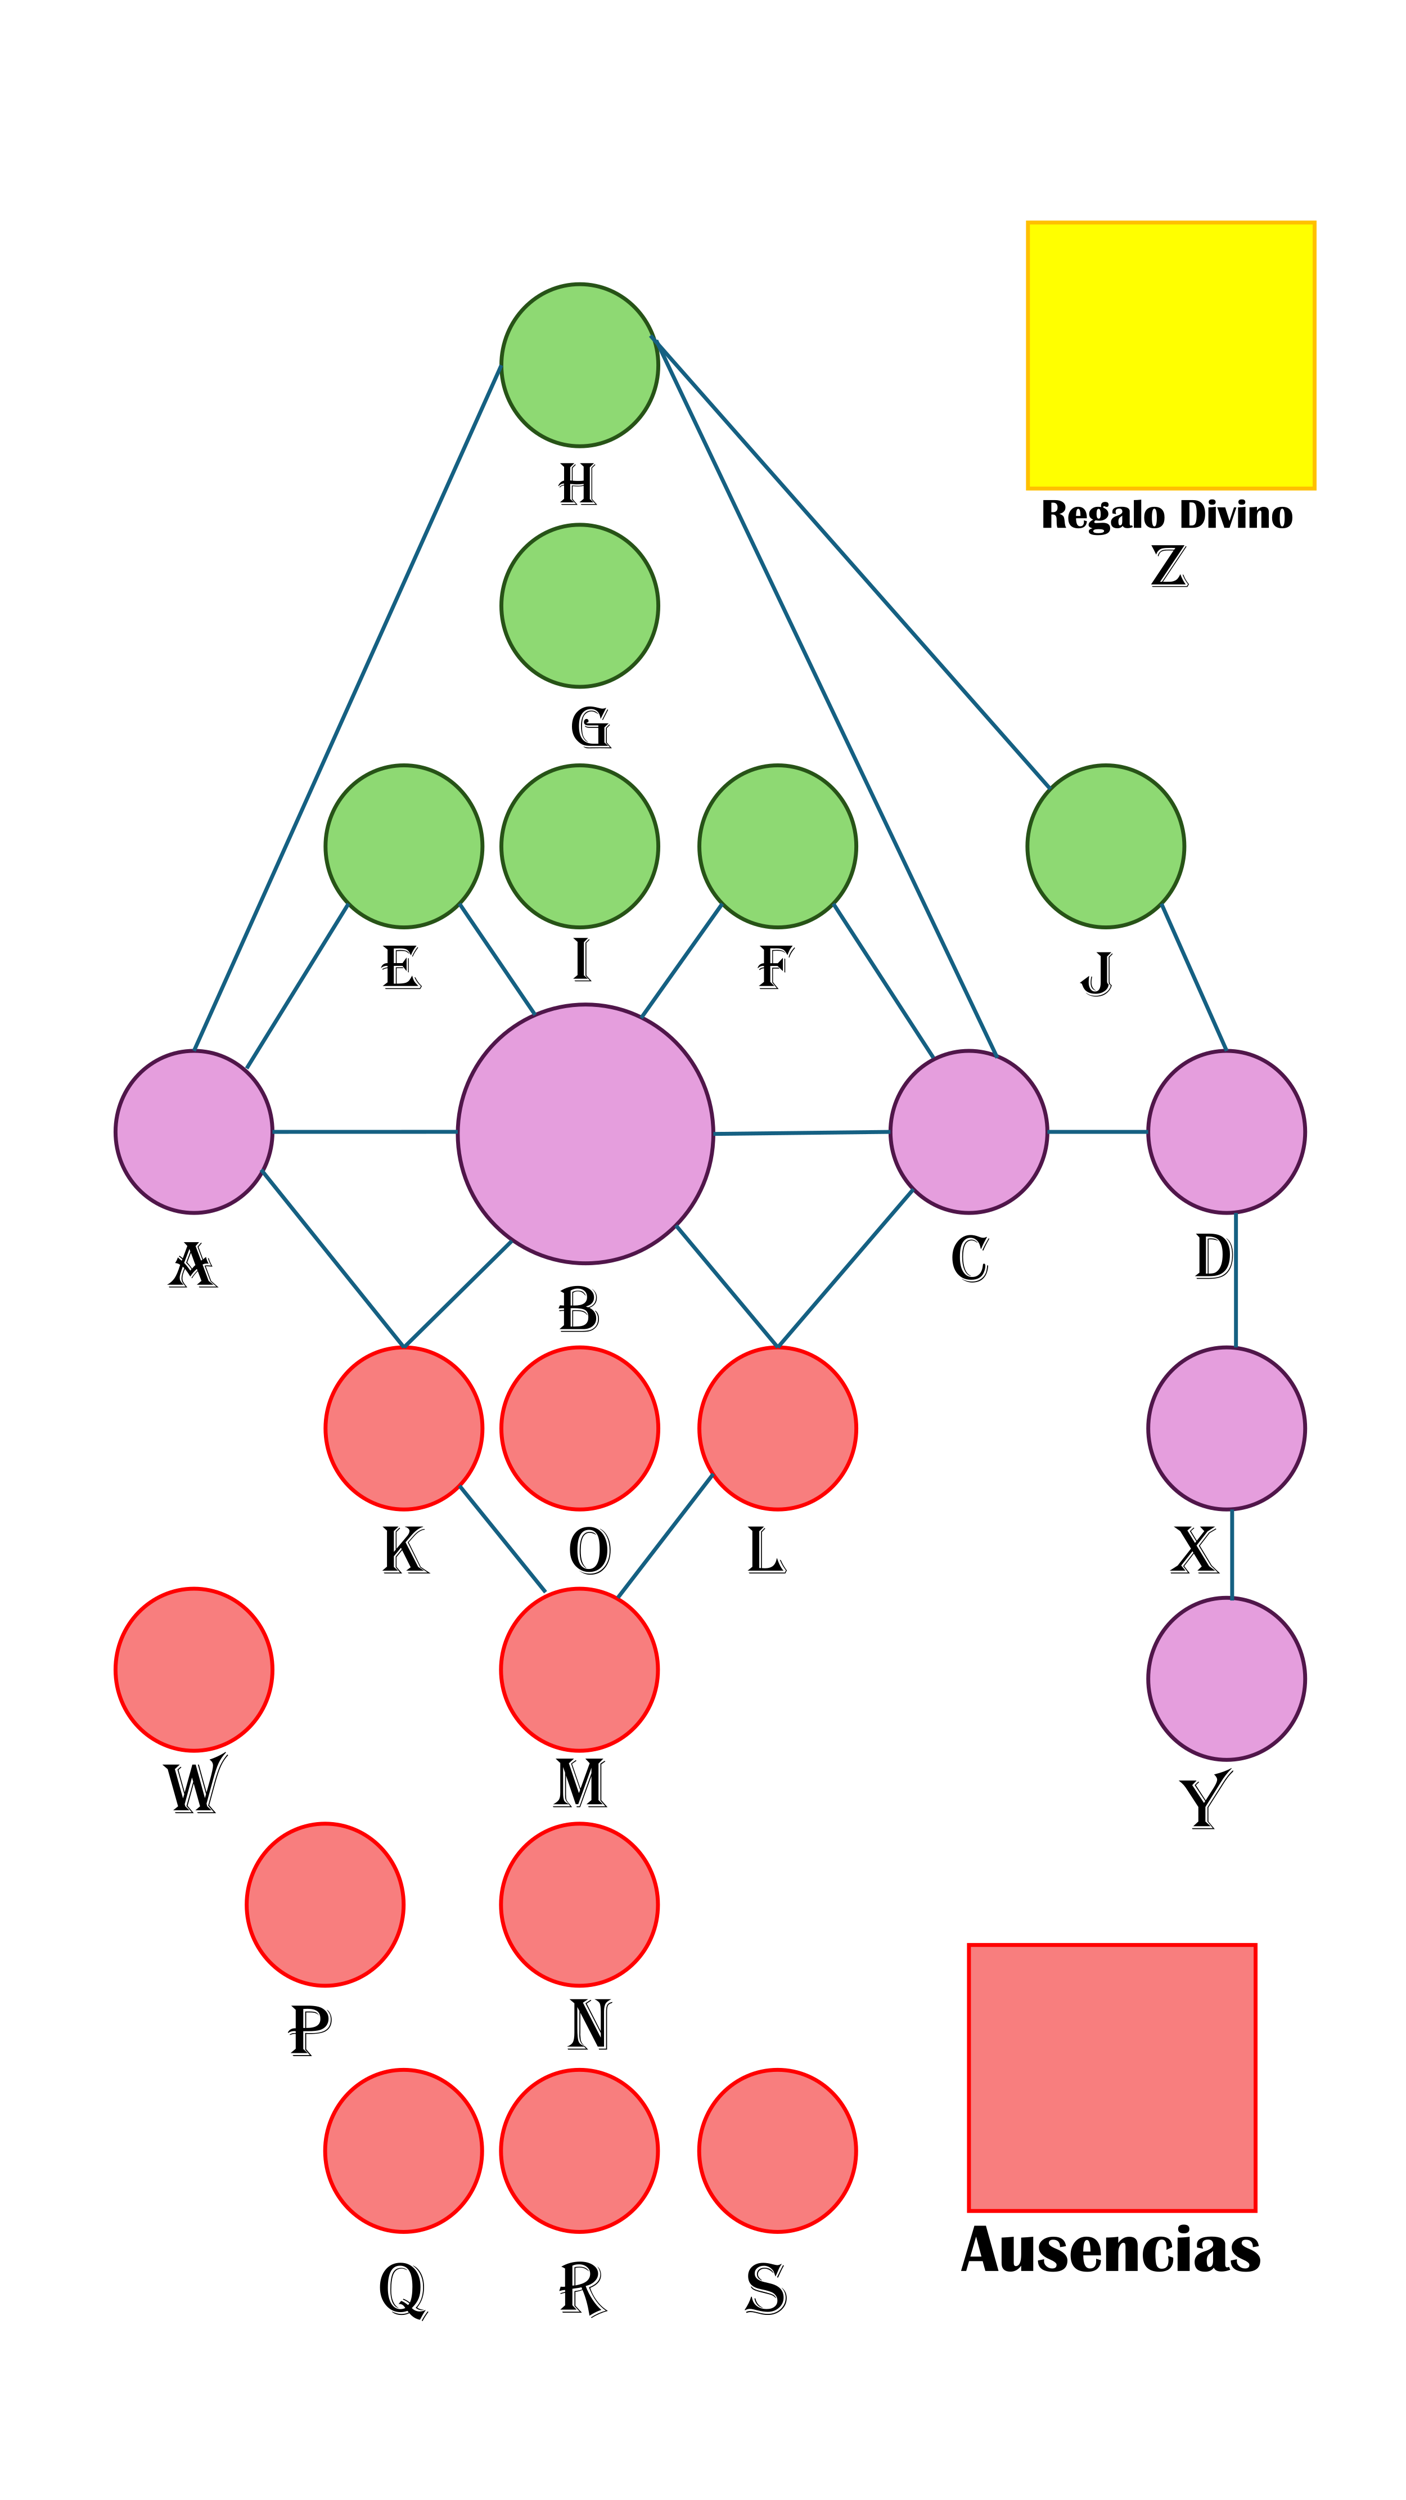 <?xml version="1.0" encoding="utf-8"?>
<svg height="960pt" version="1.1" viewBox="0 0 540 960" width="540pt" xmlns="http://www.w3.org/2000/svg" xmlns:xlink="http://www.w3.org/1999/xlink">
<defs>
<clipPath id="clip_1">
<path d="M0 0H540V960H0Z" fill-rule="evenodd" transform="matrix(1,0,0,-1,0,960)"/>
</clipPath>
<clipPath id="clip_2">
<path d="M0 0H540V960H0Z" fill-rule="evenodd" transform="matrix(1,0,0,-1,0,960)"/>
</clipPath>
<clipPath id="clip_3">
<path d="M0 0H540V960H0Z" fill-rule="evenodd" transform="matrix(1,0,0,-1,0,960)"/>
</clipPath>
<clipPath id="clip_4">
<path d="M0 0H540V960H0Z" fill-rule="evenodd" transform="matrix(1,0,0,-1,0,960)"/>
</clipPath>
<clipPath id="clip_5">
<path d="M0 0H540V960H0Z" fill-rule="evenodd" transform="matrix(1,0,0,-1,0,960)"/>
</clipPath>
<clipPath id="clip_6">
<path d="M0 0H540V960H0Z" fill-rule="evenodd" transform="matrix(1,0,0,-1,0,960)"/>
</clipPath>
<clipPath id="clip_7">
<path d="M0 0H540V960H0Z" fill-rule="evenodd" transform="matrix(1,0,0,-1,0,960)"/>
</clipPath>
<clipPath id="clip_8">
<path d="M-0 0H540V960H-0Z" fill-rule="evenodd" transform="matrix(1,0,0,-1,0,960)"/>
</clipPath>
<clipPath id="clip_9">
<path d="M-0 0H540V960H-0Z" fill-rule="evenodd" transform="matrix(1,0,0,-1,0,960)"/>
</clipPath>
<clipPath id="clip_10">
<path d="M-0 0H540V960H-0Z" fill-rule="evenodd" transform="matrix(1,0,0,-1,0,960)"/>
</clipPath>
<clipPath id="clip_11">
<path d="M-0 0H540V960H-0Z" fill-rule="evenodd" transform="matrix(1,0,0,-1,0,960)"/>
</clipPath>
<clipPath id="clip_12">
<path d="M-0 0H540V960H-0Z" fill-rule="evenodd" transform="matrix(1,0,0,-1,0,960)"/>
</clipPath>
<clipPath id="clip_13">
<path d="M-0 0H540V960H-0Z" fill-rule="evenodd" transform="matrix(1,0,0,-1,0,960)"/>
</clipPath>
<clipPath id="clip_14">
<path d="M-0 0H540V960H-0Z" fill-rule="evenodd" transform="matrix(1,0,0,-1,0,960)"/>
</clipPath>
<clipPath id="clip_15">
<path d="M-0 0H540V960H-0Z" fill-rule="evenodd" transform="matrix(1,0,0,-1,0,960)"/>
</clipPath>
<clipPath id="clip_16">
<path d="M-0 0H540V960H-0Z" fill-rule="evenodd" transform="matrix(1,0,0,-1,0,960)"/>
</clipPath>
<clipPath id="clip_17">
<path d="M-0 0H540V960H-0Z" fill-rule="evenodd" transform="matrix(1,0,0,-1,0,960)"/>
</clipPath>
<clipPath id="clip_18">
<path d="M0 0H540V960H0Z" fill-rule="evenodd" transform="matrix(1,0,0,-1,0,960)"/>
</clipPath>
<clipPath id="clip_19">
<path d="M0 0H540V960H0Z" fill-rule="evenodd" transform="matrix(1,0,0,-1,0,960)"/>
</clipPath>
<clipPath id="clip_20">
<path d="M-0 0H540V960H-0Z" fill-rule="evenodd" transform="matrix(1,0,0,-1,0,960)"/>
</clipPath>
<clipPath id="clip_21">
<path d="M-0 0H540V960H-0Z" fill-rule="evenodd" transform="matrix(1,0,0,-1,0,960)"/>
</clipPath>
<clipPath id="clip_22">
<path d="M-0 0H540V960H-0Z" fill-rule="evenodd" transform="matrix(1,0,0,-1,0,960)"/>
</clipPath>
<clipPath id="clip_23">
<path d="M-0 0H540V960H-0Z" fill-rule="evenodd" transform="matrix(1,0,0,-1,0,960)"/>
</clipPath>
<clipPath id="clip_24">
<path d="M0 0H540V960H0Z" fill-rule="evenodd" transform="matrix(1,0,0,-1,0,960)"/>
</clipPath>
<clipPath id="clip_25">
<path d="M0 0H540V960H0Z" fill-rule="evenodd" transform="matrix(1,0,0,-1,0,960)"/>
</clipPath>
<clipPath id="clip_26">
<path d="M-0 0H540V960H-0Z" fill-rule="evenodd" transform="matrix(1,0,0,-1,0,960)"/>
</clipPath>
<clipPath id="clip_27">
<path d="M-0 0H540V960H-0Z" fill-rule="evenodd" transform="matrix(1,0,0,-1,0,960)"/>
</clipPath>
<clipPath id="clip_28">
<path d="M0 0H540V960H0Z" fill-rule="evenodd" transform="matrix(1,0,0,-1,0,960)"/>
</clipPath>
<clipPath id="clip_29">
<path d="M0 0H540V960H0Z" fill-rule="evenodd" transform="matrix(1,0,0,-1,0,960)"/>
</clipPath>
<clipPath id="clip_30">
<path d="M0 0H540V960H0Z" fill-rule="evenodd" transform="matrix(1,0,0,-1,0,960)"/>
</clipPath>
<clipPath id="clip_31">
<path d="M0 0H540V960H0Z" fill-rule="evenodd" transform="matrix(1,0,0,-1,0,960)"/>
</clipPath>
<clipPath id="clip_32">
<path d="M0 0H540V960H0Z" fill-rule="evenodd" transform="matrix(1,0,0,-1,0,960)"/>
</clipPath>
<clipPath id="clip_33">
<path d="M0 0H540V960H0Z" fill-rule="evenodd" transform="matrix(1,0,0,-1,0,960)"/>
</clipPath>
<clipPath id="clip_34">
<path d="M0 0H540V960H0Z" fill-rule="evenodd" transform="matrix(1,0,0,-1,0,960)"/>
</clipPath>
<clipPath id="clip_35">
<path d="M0 0H540V960H0Z" fill-rule="evenodd" transform="matrix(1,0,0,-1,0,960)"/>
</clipPath>
<clipPath id="clip_36">
<path d="M0 0H540V960H0Z" fill-rule="evenodd" transform="matrix(1,0,0,-1,0,960)"/>
</clipPath>
<clipPath id="clip_37">
<path d="M0 0H540V960H0Z" fill-rule="evenodd" transform="matrix(1,0,0,-1,0,960)"/>
</clipPath>
<clipPath id="clip_38">
<path d="M-0 0H540V960H-0Z" fill-rule="evenodd" transform="matrix(1,0,0,-1,0,960)"/>
</clipPath>
<clipPath id="clip_39">
<path d="M-0 0H540V960H-0Z" fill-rule="evenodd" transform="matrix(1,0,0,-1,0,960)"/>
</clipPath>
<clipPath id="clip_40">
<path d="M-0 0H540V960H-0Z" fill-rule="evenodd" transform="matrix(1,0,0,-1,0,960)"/>
</clipPath>
<clipPath id="clip_41">
<path d="M-0 0H540V960H-0Z" fill-rule="evenodd" transform="matrix(1,0,0,-1,0,960)"/>
</clipPath>
<clipPath id="clip_42">
<path d="M0 0H540V960H0Z" fill-rule="evenodd" transform="matrix(1,0,0,-1,0,960)"/>
</clipPath>
<clipPath id="clip_43">
<path d="M0 0H540V960H0Z" fill-rule="evenodd" transform="matrix(1,0,0,-1,0,960)"/>
</clipPath>
<clipPath id="clip_44">
<path d="M0 0H540V960H0Z" fill-rule="evenodd" transform="matrix(1,0,0,-1,0,960)"/>
</clipPath>
<clipPath id="clip_45">
<path d="M0 0H540V960H0Z" fill-rule="evenodd" transform="matrix(1,0,0,-1,0,960)"/>
</clipPath>
<clipPath id="clip_46">
<path d="M-0 0H540V960H-0Z" fill-rule="evenodd" transform="matrix(1,0,0,-1,0,960)"/>
</clipPath>
<clipPath id="clip_47">
<path d="M-0 0H540V960H-0Z" fill-rule="evenodd" transform="matrix(1,0,0,-1,0,960)"/>
</clipPath>
<clipPath id="clip_48">
<path d="M0 0H540V960H0Z" fill-rule="evenodd" transform="matrix(1,0,0,-1,0,960)"/>
</clipPath>
<path d="M.032 .667H.261L.195 .602V.391C.202 .39 .211 .389 .221 .388V.597L.274 .65 .284 .641 .234 .591V.388L.25 .386C.275 .384 .299 .383 .323 .383 .357 .383 .386 .384 .41 .388V.612L.351 .667H.576L.509 .602V.093L.568 .04H.343L.41 .097V.305C.383 .298 .355 .295 .326 .295 .298 .295 .27 .296 .241 .299L.234 .3V.093L.314 0H.062L.049 .013H.288L.221 .086V.311L.235 .31C.278 .307 .309 .306 .329 .306 .36 .306 .387 .31 .41 .318V.335C.38 .331 .344 .328 .303 .328 .281 .328 .265 .329 .255 .33L.206 .334C.204 .335 .2 .335 .195 .335V.093L.257 .04H.032L.097 .097V.311C.07 .311 .048 .3 .032 .279L.021 .283C.04 .307 .066 .321 .097 .323V.341C.061 .341 .032 .327 .011 .3L.003 .305C.023 .351 .054 .379 .097 .388V.607L.032 .667M.597 .64 .547 .591V.092L.628 0H.375L.362 .013H.6L.535 .087V.596L.589 .65 .597 .64Z" id="font_49_43"/>
<clipPath id="clip_50">
<path d="M0 0H540V960H0Z" fill-rule="evenodd" transform="matrix(1,0,0,-1,0,960)"/>
</clipPath>
<path d="M.472 .667 .421 .609 .501 .396 .521 .407 .449 .6 .5 .659 .513 .654 .464 .597 .532 .415C.536 .417 .538 .419 .539 .42L.555 .434C.565 .441 .571 .447 .574 .45 .582 .413 .595 .38 .613 .35 .603 .351 .597 .352 .592 .352 .561 .352 .539 .347 .524 .337L.613 .097 .686 .04H.439L.507 .097 .453 .24C.417 .203 .389 .169 .37 .136L.359 .139C.378 .171 .407 .207 .445 .246L.449 .251 .439 .273C.401 .24 .369 .203 .343 .16L.334 .174C.318 .202 .296 .232 .27 .267L.265 .273C.24 .217 .227 .172 .227 .137 .227 .116 .231 .099 .238 .085 .245 .071 .261 .047 .288 .014 .29 .011 .294 .006 .299 0H.035L.025 .013H.274L.266 .023C.244 .049 .23 .069 .223 .084 .217 .098 .213 .116 .213 .135 .213 .168 .227 .218 .254 .284L.232 .306C.228 .296 .223 .281 .216 .261L.2 .211C.191 .184 .187 .162 .187 .144 .187 .126 .19 .111 .196 .099 .202 .087 .215 .07 .235 .049 .237 .047 .24 .044 .244 .04H0C.047 .064 .083 .097 .111 .137 .138 .178 .165 .241 .191 .326L.193 .333C.176 .348 .151 .357 .119 .36 .137 .386 .15 .414 .16 .443 .165 .439 .167 .437 .168 .436L.19 .415C.198 .408 .207 .401 .217 .393L.226 .415 .22 .419C.204 .434 .19 .445 .179 .454L.175 .458 .183 .468C.2 .457 .216 .444 .232 .429L.299 .611 .247 .667H.472M.352 .51 .298 .369C.301 .365 .302 .363 .303 .363L.323 .34C.333 .328 .347 .31 .364 .285L.369 .278C.383 .296 .399 .313 .418 .33L.352 .51M.33 .567 .252 .362C.277 .336 .298 .311 .316 .286L.338 .255C.339 .255 .34 .253 .343 .249 .346 .252 .348 .254 .348 .254L.355 .262C.356 .264 .358 .266 .36 .269 .338 .304 .311 .336 .281 .364L.343 .529 .33 .567M.617 .427C.624 .397 .642 .357 .67 .306 .663 .307 .659 .307 .658 .307L.619 .31C.601 .312 .588 .312 .58 .312 .578 .312 .575 .313 .57 .313L.651 .096 .76 0H.478L.468 .013H.728L.64 .091 .553 .321C.564 .324 .576 .325 .591 .325 .608 .325 .628 .324 .649 .321L.644 .332C.623 .37 .609 .405 .602 .436L.617 .427Z" id="font_49_36"/>
<clipPath id="clip_51">
<path d="M0 0H540V960H0Z" fill-rule="evenodd" transform="matrix(1,0,0,-1,0,960)"/>
</clipPath>
<path d="M.572 .65 .481 .47C.475 .521 .459 .56 .433 .587 .407 .614 .372 .628 .329 .628 .268 .628 .22 .604 .186 .557 .152 .509 .135 .443 .135 .357 .135 .168 .212 .074 .367 .074H.445V.327H.322C.296 .327 .276 .329 .265 .332 .253 .335 .242 .341 .231 .351V.362C.243 .354 .255 .348 .267 .346 .278 .343 .297 .342 .324 .342H.445V.367H.31 .288C.239 .367 .215 .385 .215 .42 .215 .434 .219 .446 .227 .456 .235 .466 .245 .471 .256 .471 .265 .471 .272 .468 .279 .461 .285 .455 .288 .448 .288 .439 .288 .425 .283 .416 .272 .414L.261 .412C.257 .411 .255 .409 .255 .407 .255 .403 .26 .4 .271 .4H.288 .61L.542 .335V.094L.605 .04H.355 .306C.265 .04 .231 .045 .204 .055 .177 .065 .149 .083 .122 .109 .056 .169 .023 .249 .023 .35 .023 .454 .054 .535 .116 .593 .17 .644 .234 .67 .309 .67 .342 .67 .38 .664 .423 .653 .467 .641 .496 .635 .51 .635 .53 .635 .551 .64 .572 .65M.602 .617 .518 .453 .506 .458 .59 .623 .602 .617M.445 .545 .437 .551C.399 .578 .366 .591 .335 .591 .298 .591 .266 .578 .239 .551 .219 .532 .205 .506 .197 .475 .188 .443 .184 .401 .184 .349 .184 .284 .19 .233 .203 .198 .216 .164 .24 .132 .275 .104V.099C.237 .121 .21 .153 .193 .194 .177 .235 .168 .29 .168 .36 .168 .437 .183 .497 .212 .54 .241 .583 .282 .604 .334 .604 .38 .604 .417 .586 .445 .548V.545M.631 .373 .581 .323V.093L.662 0 .468 .002 .292 0C.281 0 .272 0 .267 .001 .246 .003 .225 .012 .205 .027H.215C.237 .018 .267 .014 .306 .014L.33 .015H.634L.567 .088V.327L.623 .384 .631 .373Z" id="font_49_42"/>
<clipPath id="clip_52">
<path d="M0 0H540V960H0Z" fill-rule="evenodd" transform="matrix(1,0,0,-1,0,960)"/>
</clipPath>
<path d="M.031 .667H.538C.517 .64 .503 .619 .494 .604 .486 .589 .475 .564 .461 .53L.458 .52C.436 .565 .415 .593 .394 .606 .373 .619 .337 .626 .288 .626L.26 .625 .212 .626 .194 .626V.397H.224V.599L.238 .6C.258 .601 .28 .602 .303 .602 .369 .602 .411 .584 .427 .55 .411 .565 .394 .575 .375 .581 .357 .586 .328 .589 .289 .589 .275 .589 .257 .588 .236 .586V.397H.31L.388 .48V.275L.306 .355H.194V.11L.257 .047H.017L.097 .11V.319C.072 .319 .05 .31 .031 .291L.021 .301C.04 .322 .065 .333 .097 .333V.355C.09 .356 .085 .356 .082 .356 .052 .356 .026 .344 .003 .319L0 .327C.015 .37 .047 .394 .097 .397V.604L.031 .667M.575 .632C.528 .578 .499 .528 .487 .482L.477 .489C.489 .541 .519 .591 .566 .641L.575 .632M.424 .463V.252L.411 .26V.471L.424 .463M.336 .315H.236V.106L.322 0H.04L.027 .013H.295L.224 .1V.329H.322L.336 .315Z" id="font_49_41"/>
<clipPath id="clip_53">
<path d="M0 0H540V960H0Z" fill-rule="evenodd" transform="matrix(1,0,0,-1,0,960)"/>
</clipPath>
<path d="M.549 .667 .542 .658C.508 .617 .482 .57 .462 .517 .459 .524 .457 .53 .455 .533 .437 .572 .418 .597 .397 .608 .377 .619 .34 .625 .287 .625 .263 .625 .233 .624 .199 .623V.399H.23V.597C.255 .599 .279 .601 .301 .601 .343 .601 .373 .596 .393 .587 .412 .579 .43 .562 .445 .537 .44 .54 .437 .542 .435 .544 .409 .564 .39 .576 .378 .58 .366 .584 .343 .586 .309 .586 .298 .586 .28 .585 .253 .584L.243 .584V.399H.333L.396 .486V.275L.333 .356H.199V.083H.23V.334H.336L.349 .321H.243V.083C.309 .083 .356 .088 .384 .097 .412 .107 .434 .125 .45 .153L.476 .197C.477 .199 .479 .203 .482 .208 .49 .172 .501 .144 .513 .122 .526 .101 .547 .076 .576 .047H.028L.103 .104V.321C.075 .318 .05 .31 .028 .296L.021 .306C.041 .32 .068 .33 .103 .334V.356C.097 .357 .093 .357 .091 .357 .058 .357 .027 .345 0 .321 .015 .373 .049 .399 .103 .399V.607L.028 .667H.549M.573 .635 .569 .631C.53 .577 .503 .532 .49 .496L.481 .506C.503 .557 .531 .603 .566 .646L.573 .635M.429 .47V.254L.417 .261V.477L.429 .47M.631 .044 .606 0H.073L.065 .013H.6L.616 .044C.569 .087 .536 .133 .517 .183L.533 .177C.551 .135 .581 .093 .624 .051L.631 .044Z" id="font_49_40"/>
<clipPath id="clip_54">
<path d="M0 0H540V960H0Z" fill-rule="evenodd" transform="matrix(1,0,0,-1,0,960)"/>
</clipPath>
<path d="M.02 .667H.251L.186 .601V.092L.248 .04H.02L.088 .096V.606L.02 .667M.273 .639 .224 .59V.091L.306 0H.052L.04 .013H.277L.21 .087V.594L.265 .649 .273 .639Z" id="font_49_44"/>
<clipPath id="clip_55">
<path d="M0 0H540V960H0Z" fill-rule="evenodd" transform="matrix(1,0,0,-1,0,960)"/>
</clipPath>
<path d="M.467 .667 .401 .601V.238 .222C.401 .198 .409 .181 .425 .173 .421 .13 .401 .095 .363 .069 .326 .042 .279 .028 .224 .028 .121 .028 .055 .068 .026 .149L.019 .167C.016 .177 .012 .183 .007 .186 .002 .19-.007 .193-.02 .195L.126 .304C.121 .272 .118 .24 .118 .208 .118 .164 .127 .129 .144 .103 .162 .077 .185 .063 .215 .063 .274 .063 .303 .11 .303 .203V.607L.237 .667H.467M.487 .64 .439 .591V.234 .215L.446 .185C.45 .176 .459 .168 .473 .159 .468 .131 .454 .103 .431 .074 .383 .015 .317-.015 .232-.015 .167-.015 .115 .004 .076 .042V.045C.1 .027 .123 .014 .145 .007 .166 .001 .193-.003 .225-.003 .281-.003 .332 .012 .376 .042 .421 .072 .448 .11 .458 .154 .443 .167 .434 .177 .431 .185 .427 .194 .426 .211 .426 .237V.596L.479 .65 .487 .64M.171 .293 .17 .287C.164 .25 .161 .223 .161 .206 .161 .143 .185 .1 .232 .077H.225C.174 .092 .148 .132 .148 .198 .148 .231 .152 .263 .159 .293H.171Z" id="font_49_45"/>
<clipPath id="clip_56">
<path d="M0 0H540V960H0Z" fill-rule="evenodd" transform="matrix(1,0,0,-1,0,960)"/>
</clipPath>
<path d="M.033 .601C.11 .651 .197 .677 .293 .677 .363 .677 .421 .661 .465 .63 .509 .598 .531 .558 .531 .508 .531 .442 .493 .397 .416 .375V.37C.424 .368 .433 .365 .444 .362 .48 .37 .509 .387 .53 .413 .55 .44 .561 .471 .561 .508 .561 .554 .542 .595 .503 .631V.634L.509 .629C.551 .596 .573 .554 .573 .503 .573 .432 .536 .382 .462 .354 .494 .34 .519 .319 .537 .292 .555 .265 .563 .234 .563 .2 .563 .152 .546 .113 .511 .084 .476 .055 .429 .04 .37 .04H.021L.088 .098V.309C.069 .309 .046 .307 .021 .304L.017 .318C.046 .321 .069 .322 .088 .322V.348H.076C.057 .348 .035 .347 .007 .344L.028 .391 .036 .391C.049 .39 .058 .389 .065 .389 .075 .389 .082 .389 .088 .388V.571L.033 .601M.186 .608V.388C.189 .388 .192 .388 .193 .388H.202C.203 .388 .206 .388 .21 .388V.587C.238 .601 .265 .607 .292 .607 .323 .607 .347 .602 .365 .591 .382 .58 .397 .561 .41 .534L.396 .542C.372 .578 .337 .597 .292 .597 .266 .597 .243 .59 .223 .575V.388L.244 .388C.306 .388 .352 .398 .383 .419 .413 .439 .428 .471 .428 .513 .428 .55 .416 .581 .39 .603 .365 .626 .332 .638 .291 .638 .255 .638 .22 .628 .186 .608M.186 .348V.078H.21V.318C.233 .32 .25 .32 .26 .32 .314 .32 .353 .315 .377 .305 .401 .295 .421 .276 .435 .248H.429C.413 .27 .393 .285 .369 .294 .345 .302 .31 .307 .263 .307L.223 .306V.078H.239L.31 .081C.401 .087 .447 .132 .447 .214 .447 .266 .432 .301 .402 .32 .372 .339 .315 .349 .232 .349 .224 .349 .208 .348 .186 .348M.551 .313C.586 .286 .604 .245 .604 .19 .604 .135 .584 .089 .545 .053 .508 .018 .452 0 .379 0H.047L.039 .013H.347C.414 .013 .462 .02 .492 .033 .557 .064 .59 .117 .59 .193 .59 .236 .575 .274 .545 .309L.551 .313Z" id="font_49_37"/>
<clipPath id="clip_57">
<path d="M0 0H540V960H0Z" fill-rule="evenodd" transform="matrix(1,0,0,-1,0,960)"/>
</clipPath>
<path d="M.533 .652 .528 .643C.499 .591 .473 .54 .452 .489L.447 .478 .441 .481C.433 .531 .416 .57 .389 .598 .361 .627 .328 .642 .29 .642 .248 .642 .214 .624 .186 .588 .151 .543 .134 .467 .134 .36 .134 .267 .15 .195 .182 .143 .214 .091 .258 .064 .315 .064 .361 .064 .397 .08 .425 .11 .452 .14 .468 .184 .473 .24 .474 .254 .48 .261 .49 .261 .502 .261 .509 .25 .509 .229 .509 .197 .502 .165 .487 .131 .457 .059 .395 .023 .3 .023 .215 .023 .148 .053 .098 .112 .048 .172 .023 .252 .023 .353 .023 .447 .049 .525 .101 .588 .153 .651 .217 .683 .294 .683 .33 .683 .372 .674 .418 .656 .443 .646 .463 .642 .479 .642 .496 .642 .512 .646 .525 .656L.533 .652M.392 .567C.362 .591 .334 .603 .308 .603 .223 .603 .181 .522 .181 .361 .181 .288 .191 .227 .21 .179 .23 .13 .257 .098 .293 .084V.079C.255 .087 .224 .117 .201 .168 .178 .219 .167 .284 .167 .363 .167 .531 .213 .615 .305 .615 .336 .615 .365 .601 .392 .574V.567M.551 .232C.546 .151 .523 .089 .483 .047 .443 .005 .388-.017 .316-.017 .262-.017 .211 0 .164 .034V.038C.206 .011 .256-.003 .315-.003 .379-.003 .432 .018 .473 .059 .493 .079 .507 .102 .517 .127 .526 .152 .532 .185 .536 .227L.537 .238 .551 .232M.569 .628 .563 .619C.528 .558 .5 .503 .479 .453L.465 .459 .471 .472C.487 .506 .501 .534 .514 .557L.553 .626 .558 .635 .569 .628Z" id="font_49_38"/>
<clipPath id="clip_58">
<path d="M0 0H540V960H0Z" fill-rule="evenodd" transform="matrix(1,0,0,-1,0,960)"/>
</clipPath>
<path d="M.035 .667H.227C.321 .667 .391 .649 .436 .613 .503 .559 .537 .476 .537 .362 .537 .243 .508 .158 .449 .105 .422 .081 .392 .064 .359 .055 .326 .045 .282 .04 .228 .04H.02L.087 .092V.61L.035 .667M.183 .625V.078H.209V.593C.226 .595 .242 .597 .256 .597 .283 .597 .304 .594 .319 .589 .335 .583 .35 .574 .366 .559 .331 .575 .294 .583 .255 .583 .246 .583 .235 .583 .222 .582V.078C.258 .078 .286 .081 .305 .087 .324 .093 .341 .105 .358 .122 .406 .17 .429 .25 .429 .363 .429 .473 .404 .548 .353 .588 .322 .613 .273 .625 .206 .625H.183M.05 0 .043 .013H.222C.31 .013 .376 .025 .422 .049 .52 .102 .569 .202 .569 .352 .569 .452 .547 .527 .503 .575L.483 .597C.483 .597 .481 .6 .478 .604 .547 .56 .581 .477 .581 .355 .581 .226 .547 .131 .479 .07 .426 .023 .34 0 .222 0H.05Z" id="font_49_39"/>
<clipPath id="clip_59">
<path d="M0 0H540V960H0Z" fill-rule="evenodd" transform="matrix(1,0,0,-1,0,960)"/>
</clipPath>
<path d="M.024 .667H.252L.185 .603V.307L.211 .338V.599L.266 .652 .273 .641 .223 .592V.353L.375 .534C.396 .56 .407 .584 .407 .604 .407 .617 .401 .629 .389 .64 .376 .651 .361 .659 .344 .662V.667H.601V.662C.545 .648 .484 .603 .419 .524L.351 .444 .531 .093 .613 .04H.36L.424 .088 .303 .33 .223 .233V.093L.303 0H.052L.039 .013H.273L.211 .088V.24L.296 .344 .286 .366 .185 .245V.093L.244 .04H.02L.087 .097V.609L.024 .667M.625 .623C.577 .619 .529 .591 .481 .538L.396 .443 .568 .093 .707 0H.396L.382 .013H.665L.561 .084 .382 .443 .473 .546C.521 .599 .57 .628 .62 .633L.625 .623Z" id="font_49_46"/>
<clipPath id="clip_60">
<path d="M0 0H540V960H0Z" fill-rule="evenodd" transform="matrix(1,0,0,-1,0,960)"/>
</clipPath>
<path d="M.398 .558 .39 .563C.359 .58 .33 .589 .304 .589 .219 .589 .176 .505 .176 .336 .176 .213 .202 .131 .255 .091L.251 .087C.218 .11 .195 .14 .181 .178 .168 .215 .161 .266 .161 .33 .161 .511 .208 .602 .303 .602 .347 .602 .378 .587 .398 .558M.294 .673C.373 .673 .436 .643 .484 .583 .531 .523 .555 .443 .555 .343 .555 .248 .531 .173 .485 .117 .438 .06 .375 .032 .296 .032 .234 .032 .179 .052 .13 .092 .059 .15 .023 .237 .023 .352 .023 .45 .048 .528 .097 .586 .146 .644 .211 .673 .294 .673M.294 .631C.184 .631 .129 .534 .129 .342 .129 .163 .183 .074 .292 .074 .342 .074 .38 .098 .407 .145 .433 .192 .446 .261 .446 .352 .446 .455 .434 .527 .408 .568 .382 .61 .343 .631 .294 .631M.45 .648C.496 .626 .533 .587 .56 .533 .587 .479 .601 .416 .601 .344 .601 .239 .574 .155 .521 .09 .468 .025 .398-.007 .311-.007 .256-.007 .204 .012 .156 .05V.052C.196 .023 .247 .008 .308 .008 .389 .008 .456 .039 .509 .1 .561 .162 .587 .24 .587 .336 .587 .408 .575 .47 .552 .523 .528 .577 .494 .617 .45 .643V.648Z" id="font_49_50"/>
<clipPath id="clip_61">
<path d="M0 0H540V960H0Z" fill-rule="evenodd" transform="matrix(1,0,0,-1,0,960)"/>
</clipPath>
<path d="M.02 .667H.253L.185 .6V.078H.188L.206 .076H.21V.595L.263 .648 .27 .638 .223 .589V.076C.237 .075 .251 .074 .265 .074 .316 .074 .356 .086 .382 .109 .409 .132 .426 .17 .436 .222 .466 .133 .498 .073 .53 .04H.02L.087 .095V.605L.02 .667M.578 .044 .556 0H.046L.034 .013H.55L.564 .044C.529 .088 .5 .137 .479 .191L.477 .196 .492 .19 .496 .182C.517 .134 .543 .089 .574 .048L.578 .044Z" id="font_49_47"/>
<clipPath id="clip_62">
<path d="M0 0H540V960H0Z" fill-rule="evenodd" transform="matrix(1,0,0,-1,0,960)"/>
</clipPath>
<path d="M.845 .834C.799 .785 .765 .735 .742 .685 .719 .636 .692 .554 .661 .44L.577 .132 .586 .094 .646 .04H.424L.488 .094 .401 .407 .317 .101 .401 0H.152L.142 .013H.375L.301 .098 .394 .432 .377 .49 .277 .124 .285 .094 .342 .04H.119L.186 .094 .043 .605-.03 .667H.209L.142 .605 .254 .203 .271 .262 .177 .598 .221 .638 .232 .63 .192 .594 .277 .286 .382 .667H.428L.555 .207 .57 .262 .458 .667H.472L.577 .286 .623 .452C.651 .555 .666 .623 .666 .654 .666 .689 .649 .716 .617 .736 .655 .748 .696 .764 .739 .785 .783 .806 .815 .825 .837 .841L.845 .834M.874 .797C.835 .754 .803 .706 .778 .652 .752 .598 .727 .522 .7 .425L.614 .109 .708 0H.457L.446 .013H.678L.599 .104 .688 .432C.715 .529 .741 .604 .765 .656 .79 .708 .822 .758 .863 .806L.874 .797Z" id="font_49_58"/>
<clipPath id="clip_63">
<path d="M0 0H540V960H0Z" fill-rule="evenodd" transform="matrix(1,0,0,-1,0,960)"/>
</clipPath>
<path d="M.678 .667 .611 .599V.098L.671 .04H.446L.514 .098V.426L.359 0H.312L.309 .013H.351L.514 .468V.542L.333 .041H.298L.165 .435V.177C.165 .142 .167 .118 .171 .104 .176 .089 .187 .073 .204 .056L.248 0H-.008L-.017 .013H.223L.205 .04H-.013L-.002 .045C.034 .065 .058 .086 .069 .106 .081 .126 .086 .159 .086 .203V.606L.022 .667H.274L.204 .603 .342 .194 .359 .237 .234 .599 .298 .646 .309 .638 .248 .595 .364 .255 .49 .603 .43 .667H.678M.125 .551V.201C.125 .147 .13 .11 .14 .09 .151 .07 .172 .055 .204 .046L.2 .053C.168 .075 .152 .107 .152 .149V.185 .474L.125 .551M.705 .629 .65 .589V.096L.735 0H.476L.469 .013H.705L.637 .09V.598L.695 .637 .705 .629Z" id="font_49_48"/>
<clipPath id="clip_64">
<path d="M0 0H540V960H0Z" fill-rule="evenodd" transform="matrix(1,0,0,-1,0,960)"/>
</clipPath>
<path d="M.623 .667 .515 .597 .359 .398 .538 .104 .623 .04H.371L.433 .1 .321 .282 .184 .104 .264 0H-.003L-.011 .013H.238L.168 .104 .314 .294 .301 .316 .141 .113 .201 .04H-.023L.091 .113 .28 .353 .127 .602 .035 .667H.292L.229 .611 .337 .434 .355 .456 .264 .602 .318 .653 .327 .645 .28 .602 .363 .466 .469 .602 .408 .667H.623M.64 .63 .545 .574 .407 .394 .575 .115 .694 0H.391L.382 .013H.663L.564 .109 .391 .394 .536 .582 .633 .64 .64 .63Z" id="font_49_59"/>
<clipPath id="clip_65">
<path d="M0 0H540V960H0Z" fill-rule="evenodd" transform="matrix(1,0,0,-1,0,960)"/>
</clipPath>
<path d="M.703 .839 .706 .835 .701 .83C.642 .769 .594 .707 .557 .645 .542 .621 .532 .604 .525 .594L.344 .304V.105L.415 .04H.177L.247 .105V.304L.13 .484 .104 .524C.081 .56 .062 .587 .048 .603 .033 .62 .011 .64-.018 .663L-.023 .667H.223L.163 .604 .325 .359 .341 .384 .196 .604 .247 .653 .257 .645 .213 .604 .348 .395 .458 .568C.489 .618 .505 .655 .505 .68 .505 .701 .491 .725 .463 .751 .558 .774 .636 .802 .697 .836L.703 .839M.725 .81V.79L.72 .785C.692 .759 .669 .733 .649 .706 .629 .68 .6 .637 .562 .575L.385 .297V.105L.472 0H.166L.16 .013H.446L.372 .105V.3L.552 .584 .58 .629C.631 .71 .679 .77 .725 .81Z" id="font_49_60"/>
<clipPath id="clip_66">
<path d="M0 0H540V960H0Z" fill-rule="evenodd" transform="matrix(1,0,0,-1,0,960)"/>
</clipPath>
<clipPath id="clip_67">
<path d="M0 0H540V960H0Z" fill-rule="evenodd" transform="matrix(1,0,0,-1,0,960)"/>
</clipPath>
<clipPath id="clip_68">
<path d="M0 0H540V960H0Z" fill-rule="evenodd" transform="matrix(1,0,0,-1,0,960)"/>
</clipPath>
<path d="M.047 .667H.267C.36 .667 .426 .654 .465 .628 .515 .596 .541 .551 .541 .493 .541 .458 .531 .428 .512 .402 .493 .376 .466 .358 .431 .346 .397 .335 .342 .329 .267 .329H.207V.094L.266 .04H.039L.107 .097V.292C.103 .293 .1 .294 .099 .294 .075 .294 .053 .288 .031 .278L.027 .286C.049 .299 .068 .305 .085 .305H.103L.107 .305V.329C.099 .33 .094 .331 .092 .331 .057 .331 .029 .322 .008 .305L.003 .313C.023 .35 .055 .368 .099 .368L.107 .368V.612L.047 .667M.207 .623V.372L.213 .372 .226 .371C.227 .371 .229 .371 .232 .372V.59H.286C.327 .59 .357 .586 .374 .579 .391 .571 .405 .556 .417 .533 .405 .549 .39 .561 .372 .567 .354 .574 .329 .577 .296 .577H.246V.372C.31 .372 .357 .381 .387 .401 .418 .42 .433 .451 .433 .492 .433 .539 .419 .572 .392 .593 .365 .614 .322 .625 .263 .625 .247 .625 .229 .624 .207 .623M.516 .615C.535 .605 .551 .588 .563 .563 .576 .539 .582 .511 .582 .479 .582 .409 .554 .358 .5 .327 .458 .304 .388 .292 .288 .292 .271 .292 .257 .292 .246 .293V.091L.322 0H.078L.064 .013H.294L.232 .085V.306C.26 .304 .29 .304 .322 .304 .406 .304 .469 .319 .509 .348 .55 .378 .57 .423 .57 .484 .57 .51 .566 .532 .559 .551 .551 .569 .536 .591 .516 .615Z" id="font_49_51"/>
<clipPath id="clip_69">
<path d="M0 0H540V960H0Z" fill-rule="evenodd" transform="matrix(1,0,0,-1,0,960)"/>
</clipPath>
<path d="M.577 .667C.54 .648 .516 .63 .505 .614 .489 .59 .481 .552 .481 .502V.471 .04H.398L.168 .488V.222L.167 .2 .173 .13C.18 .097 .195 .073 .218 .058L.222 .054C.177 .069 .154 .117 .154 .198L.155 .244V.512L.128 .563V.282C.128 .192 .134 .134 .146 .106 .158 .078 .185 .058 .229 .045L.271 0H.006L-.001 .013H.243L.218 .04H-.01C.03 .054 .056 .074 .069 .098 .082 .122 .089 .163 .089 .222V.613L.024 .667H.271L.202 .621 .438 .159V.218L.235 .613 .304 .659 .313 .65 .252 .609 .438 .244V.473 .499C.438 .555 .433 .593 .424 .612 .415 .631 .392 .649 .355 .667H.577M.594 .631 .585 .616C.56 .61 .543 .6 .534 .584 .525 .568 .521 .541 .521 .504V0H.416L.41 .013H.508V.499C.508 .545 .514 .577 .526 .595 .538 .613 .56 .625 .594 .631Z" id="font_49_49"/>
<clipPath id="clip_70">
<path d="M0 0H540V960H0Z" fill-rule="evenodd" transform="matrix(1,0,0,-1,0,960)"/>
</clipPath>
<path d="M.382 .581C.379 .582 .377 .583 .375 .584 .35 .596 .328 .602 .31 .602 .261 .602 .226 .579 .204 .534 .183 .489 .172 .416 .172 .314 .172 .197 .205 .119 .271 .08H.266C.231 .091 .205 .117 .187 .158 .169 .2 .16 .255 .16 .323 .16 .425 .171 .499 .193 .544 .216 .589 .253 .611 .304 .611 .335 .611 .361 .602 .382 .584V.581M.444 .08C.474 .05 .509 .035 .55 .035 .572 .035 .597 .041 .624 .054L.627 .052C.612 .031 .6 .011 .59-.006L.554-.071 .552-.075C.498-.065 .451-.036 .412 .012 .378-.004 .344-.012 .311-.012 .256-.012 .213 .002 .181 .031L.183 .034C.226 .013 .267 .002 .304 .002 .34 .002 .373 .008 .403 .022 .402 .023 .401 .025 .4 .026 .395 .033 .391 .039 .387 .043 .356 .032 .325 .026 .293 .026 .215 .026 .151 .058 .1 .12 .049 .182 .023 .26 .023 .354 .023 .451 .048 .529 .098 .589 .148 .649 .214 .679 .295 .679 .375 .679 .438 .649 .487 .59 .535 .531 .559 .454 .559 .357 .559 .299 .551 .248 .534 .207 .517 .165 .489 .125 .449 .085L.444 .08M.419 .153C.441 .201 .452 .27 .452 .361 .452 .547 .397 .64 .288 .64 .181 .64 .127 .542 .127 .347 .127 .26 .142 .191 .171 .141 .201 .091 .242 .066 .293 .066 .315 .066 .336 .071 .357 .08 .338 .116 .312 .134 .28 .134 .278 .134 .274 .134 .269 .133L.303 .175C.326 .168 .355 .151 .389 .124L.395 .119C.399 .124 .403 .13 .409 .138L.411 .141C.389 .162 .361 .179 .326 .192L.333 .203C.361 .192 .388 .177 .413 .158L.419 .153M.458 .644C.503 .625 .539 .589 .566 .537 .593 .485 .606 .424 .606 .354 .606 .25 .576 .161 .515 .087 .534 .071 .562 .061 .602 .058V.055C.589 .053 .58 .052 .574 .052 .545 .052 .519 .063 .495 .084 .56 .15 .593 .241 .593 .356 .593 .481 .548 .576 .458 .641V.644M.664 .029C.638-.005 .613-.044 .589-.088L.586-.093 .575-.087C.586-.065 .598-.044 .612-.023L.65 .032 .653 .036 .664 .029Z" id="font_49_52"/>
<clipPath id="clip_71">
<path d="M0 0H540V960H0Z" fill-rule="evenodd" transform="matrix(1,0,0,-1,0,960)"/>
</clipPath>
<path d="M.043 .608C.12 .653 .203 .675 .292 .675 .361 .675 .418 .66 .463 .63 .507 .6 .53 .562 .53 .516 .53 .478 .515 .445 .486 .416 .457 .386 .417 .365 .366 .352 .388 .29 .419 .23 .457 .172 .496 .113 .535 .068 .573 .037L.566 .034C.517 .018 .47-.006 .423-.036L.416-.041 .414-.025C.393 .101 .364 .208 .326 .295L.324 .3C.302 .29 .272 .281 .234 .275L.23 .275V.092L.316 0H.063L.056 .013H.288L.217 .088V.285L.228 .287C.265 .291 .296 .298 .321 .309 .319 .313 .318 .315 .317 .316L.312 .33C.312 .331 .311 .333 .31 .336 .29 .33 .252 .324 .196 .317L.19 .316V.098L.246 .04H.03L.094 .098V.262L.09 .262C.071 .258 .054 .253 .039 .248L.035 .246 .03 .256C.045 .262 .056 .265 .064 .267L.09 .274 .094 .275V.3C.075 .3 .051 .296 .022 .287L.017 .285C.017 .29 .021 .301 .026 .317 .027 .319 .029 .326 .033 .339 .034 .34 .034 .342 .035 .344 .049 .342 .061 .342 .069 .342 .078 .342 .086 .342 .093 .344V.584C.078 .593 .063 .601 .047 .607L.043 .608M.19 .621V.358C.2 .358 .209 .359 .217 .36V.601C.235 .606 .257 .608 .282 .608 .345 .608 .388 .587 .411 .545 .387 .565 .366 .578 .348 .586 .329 .593 .308 .597 .282 .597 .262 .597 .245 .595 .23 .591V.36L.235 .361C.299 .373 .347 .391 .378 .416 .409 .441 .425 .474 .425 .514 .425 .55 .411 .58 .383 .603 .355 .627 .319 .639 .277 .639 .243 .639 .214 .633 .19 .621M.426 .328C.447 .261 .483 .195 .535 .131 .568 .091 .609 .055 .659 .023 .584 .003 .514-.027 .449-.068L.444-.071 .435-.063C.497-.022 .563 .008 .633 .027 .54 .089 .466 .189 .412 .327L.409 .335C.509 .373 .559 .431 .559 .508 .559 .54 .546 .575 .52 .613 .553 .583 .569 .545 .569 .498 .569 .424 .522 .367 .426 .328Z" id="font_49_53"/>
<clipPath id="clip_72">
<path d="M0 0H540V960H0Z" fill-rule="evenodd" transform="matrix(1,0,0,-1,0,960)"/>
</clipPath>
<path d="M.479 .662C.462 .639 .448 .615 .438 .59 .418 .542 .405 .512 .398 .5L.396 .498C.395 .501 .394 .504 .393 .506 .384 .535 .376 .555 .371 .567 .365 .578 .356 .589 .344 .599 .315 .626 .281 .639 .243 .639 .208 .639 .179 .629 .156 .61 .133 .59 .122 .566 .122 .537 .122 .482 .163 .445 .245 .425L.328 .405C.445 .377 .504 .315 .504 .219 .504 .166 .484 .121 .444 .085 .403 .048 .354 .03 .294 .03 .257 .03 .216 .036 .17 .047L.113 .061C.09 .067 .071 .069 .056 .069 .036 .069 .015 .063-.006 .05L-.01 .057C.031 .118 .059 .176 .075 .231L.084 .229C.091 .178 .111 .138 .146 .11 .18 .082 .224 .067 .28 .067 .323 .067 .358 .077 .384 .098 .41 .118 .422 .145 .422 .179 .422 .219 .404 .251 .369 .277 .343 .295 .29 .312 .21 .328 .149 .34 .104 .36 .077 .388 .049 .416 .035 .455 .035 .504 .035 .556 .054 .598 .091 .63 .128 .662 .176 .678 .235 .678 .273 .678 .317 .671 .368 .657 .392 .651 .41 .647 .421 .647 .437 .647 .454 .653 .473 .664L.479 .662M.509 .641 .504 .633C.491 .61 .48 .588 .47 .567 .447 .519 .435 .492 .432 .486L.429 .482 .417 .487 .419 .492C.429 .514 .443 .542 .46 .577L.494 .643 .496 .647 .509 .641M.366 .544C.33 .582 .292 .601 .251 .601 .226 .601 .206 .593 .189 .579 .173 .565 .165 .547 .165 .525 .165 .501 .181 .476 .214 .451L.218 .448 .216 .444C.173 .463 .151 .491 .151 .528 .151 .553 .16 .574 .179 .59 .197 .606 .221 .613 .25 .613 .278 .613 .302 .608 .323 .596 .344 .584 .36 .567 .37 .546L.366 .544M.479 .35C.523 .316 .545 .27 .545 .212 .545 .15 .521 .097 .473 .054 .424 .011 .366-.011 .297-.011 .262-.011 .23-.007 .202 0L.124 .019C.105 .024 .086 .026 .065 .026 .046 .026 .029 .022 .014 .015L.008 .029C.025 .037 .042 .041 .06 .041 .079 .041 .101 .038 .126 .032L.202 .014C.232 .007 .263 .003 .296 .003 .361 .003 .417 .024 .463 .065 .508 .107 .531 .157 .531 .216 .531 .266 .514 .31 .479 .347V.35M.131 .209C.143 .151 .175 .109 .228 .085V.081C.167 .098 .13 .14 .118 .207L.131 .209M.07 .368 .086 .358C.097 .339 .129 .323 .181 .31L.259 .291C.313 .277 .348 .266 .366 .256 .384 .247 .396 .232 .404 .213L.4 .211C.386 .228 .37 .24 .353 .248 .336 .256 .303 .265 .254 .277 .184 .293 .137 .307 .113 .319 .089 .331 .074 .347 .07 .368Z" id="font_49_54"/>
<clipPath id="clip_73">
<path d="M0 0H540V960H0Z" fill-rule="evenodd" transform="matrix(1,0,0,-1,0,960)"/>
</clipPath>
<path d="M.36 .667 .546 0H.352L.312 .145H.111L.069 0H-.007L.19 .667H.36M.13 .212H.294L.215 .507 .13 .212Z" id="font_74_5"/>
<path d="M.517 .505V0H.339V.079C.298 .02 .245-.01 .181-.01 .094-.01 .05 .033 .05 .118V.492C.11 .495 .17 .499 .229 .505V.122C.229 .089 .239 .072 .259 .072 .312 .072 .339 .13 .339 .244V.492C.398 .495 .458 .499 .517 .505Z" id="font_74_55"/>
<path d="M.434 .366 .347 .351C.347 .424 .313 .461 .245 .461 .203 .461 .182 .444 .182 .409 .182 .384 .218 .356 .29 .327 .401 .282 .456 .224 .456 .155 .456 .044 .386-.012 .245-.012 .096-.012 .021 .044 .021 .155L.113 .173C.111 .163 .111 .153 .111 .143 .111 .115 .123 .09 .147 .069 .171 .048 .199 .037 .231 .037 .274 .037 .296 .055 .296 .092 .296 .116 .261 .143 .192 .173 .087 .218 .035 .275 .035 .346 .035 .392 .055 .43 .095 .46 .135 .49 .187 .505 .25 .505 .361 .505 .423 .458 .434 .366Z" id="font_74_53"/>
<path d="M.402 .18 .474 .159C.466 .045 .399-.012 .272-.012 .108-.012 .026 .07 .026 .234 .026 .314 .048 .379 .092 .43 .135 .48 .191 .506 .259 .506 .402 .506 .473 .414 .473 .23H.213C.213 .102 .246 .037 .311 .037 .372 .037 .403 .074 .403 .146 .403 .156 .403 .167 .402 .18M.212 .286H.319C.319 .4 .302 .457 .267 .457 .236 .457 .218 .415 .214 .33L.212 .286Z" id="font_74_39"/>
<path d="M.515 0H.336V.361C.336 .398 .326 .416 .306 .416 .285 .416 .267 .401 .251 .372 .236 .343 .229 .309 .229 .27V0H.05V.493C.111 .493 .171 .497 .229 .505V.413C.273 .474 .327 .505 .391 .505 .473 .505 .515 .463 .515 .379V0Z" id="font_74_48"/>
<path d="M.399 .22 .474 .197 .475 .177C.475 .052 .406-.011 .27-.011 .107-.011 .026 .072 .026 .236 .026 .319 .05 .384 .097 .433 .144 .482 .208 .507 .287 .507 .401 .507 .458 .455 .458 .351L.375 .311 .376 .357C.376 .428 .352 .463 .305 .463 .243 .463 .211 .394 .211 .256 .211 .171 .218 .112 .231 .081 .245 .049 .27 .033 .306 .033 .372 .033 .405 .076 .405 .161 .405 .173 .403 .193 .399 .22Z" id="font_74_37"/>
<path d="M.142 .684C.197 .684 .225 .662 .225 .619 .225 .576 .197 .555 .142 .555 .086 .555 .059 .576 .059 .619 .059 .662 .086 .684 .142 .684M.051 0V.492C.107 .492 .166 .496 .229 .505V0H.051Z" id="font_74_43"/>
<path d="M.546 .018C.502 .001 .46-.008 .418-.008 .357-.008 .319 .011 .305 .049 .276 .009 .233-.011 .177-.011 .073-.011 .021 .037 .021 .134 .021 .207 .069 .259 .164 .288 .251 .316 .295 .349 .295 .387 .295 .438 .27 .463 .22 .463 .162 .463 .133 .438 .133 .39 .133 .374 .137 .354 .146 .329L.058 .346C.056 .362 .055 .376 .055 .389 .055 .468 .126 .507 .269 .507 .404 .507 .472 .47 .472 .397V.098C.472 .068 .482 .053 .501 .053 .508 .053 .517 .056 .529 .062L.546 .018M.293 .296C.282 .283 .27 .273 .255 .264 .218 .243 .2 .206 .2 .155 .2 .09 .212 .058 .238 .058 .275 .058 .293 .09 .293 .155V.296Z" id="font_74_35"/>
<clipPath id="clip_75">
<path d="M0 0H540V960H0Z" fill-rule="evenodd" transform="matrix(1,0,0,-1,0,960)"/>
</clipPath>
<clipPath id="clip_76">
<path d="M0 0H540V960H0Z" fill-rule="evenodd" transform="matrix(1,0,0,-1,0,960)"/>
</clipPath>
<path d="M.058 0V.667H.344C.419 .667 .478 .651 .523 .62 .568 .588 .59 .546 .59 .493 .59 .413 .542 .36 .446 .336 .495 .317 .527 .297 .542 .275 .556 .254 .566 .211 .571 .148 .577 .074 .59 .024 .609 0H.399C.386 .031 .379 .069 .379 .116L.378 .155 .377 .205C.377 .282 .346 .32 .284 .32H.251V0H.058M.251 .376H.29C.363 .376 .4 .414 .4 .491 .4 .567 .363 .605 .29 .605H.251V.376Z" id="font_74_22"/>
<path d="M.37 .487C.453 .452 .495 .4 .495 .333 .495 .288 .474 .25 .432 .218 .39 .187 .34 .171 .281 .171 .258 .171 .228 .174 .189 .18 .167 .167 .155 .154 .155 .141 .155 .123 .169 .114 .197 .114 .204 .114 .218 .115 .24 .116 .295 .119 .335 .121 .36 .121 .479 .121 .538 .076 .538-.014 .538-.122 .44-.177 .244-.177 .097-.177 .024-.146 .024-.084 .024-.049 .054-.025 .113-.012 .05 .004 .019 .032 .019 .07 .019 .118 .056 .16 .131 .197 .065 .224 .032 .269 .032 .333 .032 .382 .052 .423 .092 .456 .132 .489 .182 .506 .241 .506 .261 .506 .288 .504 .321 .499 .319 .51 .318 .519 .318 .526 .318 .591 .352 .623 .419 .623 .473 .623 .5 .6 .5 .555 .5 .52 .484 .503 .452 .503 .441 .503 .428 .507 .414 .514 .404 .519 .398 .521 .393 .521 .378 .522 .37 .511 .37 .487M.26 .457C.227 .457 .21 .416 .21 .333 .21 .258 .228 .22 .262 .22 .294 .22 .31 .253 .31 .321 .31 .412 .293 .457 .26 .457M.255-.032C.172-.032 .131-.048 .131-.08 .131-.112 .171-.128 .251-.128 .345-.128 .392-.11 .392-.074 .392-.046 .346-.032 .255-.032Z" id="font_74_41"/>
<path d="M.226 .677V0H.048V.667C.097 .667 .156 .67 .226 .677Z" id="font_74_46"/>
<path d="M.271 .505C.434 .505 .515 .419 .515 .247 .515 .075 .434-.011 .271-.011 .108-.011 .026 .075 .026 .247 .026 .419 .108 .505 .271 .505M.271 .461C.231 .461 .211 .39 .211 .247 .211 .104 .231 .033 .271 .033 .31 .033 .33 .104 .33 .247 .33 .39 .31 .461 .271 .461Z" id="font_74_49"/>
<path d="M0 0Z" id="font_74_3"/>
<path d="M.058 0V.667H.334C.53 .667 .628 .556 .628 .333 .628 .111 .527 0 .323 0H.058M.251 .056H.302C.348 .056 .381 .076 .398 .116 .416 .156 .425 .229 .425 .334 .425 .439 .416 .511 .399 .551 .381 .591 .349 .611 .302 .611H.251V.056Z" id="font_74_8"/>
<path d="M.449 .492 .284 0H.16L-.011 .492H.179L.283 .163 .391 .492H.449Z" id="font_74_56"/>
<clipPath id="clip_77">
<path d="M0 0H540V960H0Z" fill-rule="evenodd" transform="matrix(1,0,0,-1,0,960)"/>
</clipPath>
<clipPath id="clip_78">
<path d="M0 0H540V960H0Z" fill-rule="evenodd" transform="matrix(1,0,0,-1,0,960)"/>
</clipPath>
<path d="M.553 .667 .161 .082H.192L.576 .656 .584 .644 .208 .082H.257L.296 .083H.316C.343 .083 .368 .088 .392 .098 .416 .108 .434 .121 .446 .138 .462 .158 .475 .18 .485 .205 .513 .133 .542 .078 .572 .04H.017L.378 .583 .369 .583 .306 .584C.247 .584 .206 .578 .184 .565 .161 .552 .145 .526 .135 .487L.125 .498C.131 .525 .144 .548 .165 .566 .178 .578 .194 .587 .213 .591 .231 .595 .262 .597 .305 .597 .332 .597 .357 .596 .379 .595L.387 .595 .406 .623C.383 .624 .361 .625 .338 .625 .271 .625 .225 .622 .199 .616 .174 .61 .152 .598 .134 .578 .119 .563 .108 .543 .099 .517L.095 .525C.078 .563 .055 .608 .025 .662L.022 .667H.553M.624 .044 .599 0H.042L.031 .013H.591L.609 .044C.571 .089 .542 .141 .521 .199L.537 .193C.554 .144 .581 .095 .62 .048L.624 .044Z" id="font_49_61"/>
<clipPath id="clip_79">
<path d="M-0 0H540V960H-0Z" fill-rule="evenodd" transform="matrix(1,0,0,-1,0,960)"/>
</clipPath>
<clipPath id="clip_80">
<path d="M0 0H540V960H0Z" fill-rule="evenodd" transform="matrix(1,0,0,-1,0,960)"/>
</clipPath>
<clipPath id="clip_81">
<path d="M0 0H540V960H0Z" fill-rule="evenodd" transform="matrix(1,0,0,-1,0,960)"/>
</clipPath>
<clipPath id="clip_82">
<path d="M0 0H540V960H0Z" fill-rule="evenodd" transform="matrix(1,0,0,-1,0,960)"/>
</clipPath>
<clipPath id="clip_83">
<path d="M0 0H540V960H0Z" fill-rule="evenodd" transform="matrix(1,0,0,-1,0,960)"/>
</clipPath>
<clipPath id="clip_84">
<path d="M0 0H540V960H0Z" fill-rule="evenodd" transform="matrix(1,0,0,-1,0,960)"/>
</clipPath>
<clipPath id="clip_85">
<path d="M-0 0H540V960H-0Z" fill-rule="evenodd" transform="matrix(1,0,0,-1,0,960)"/>
</clipPath>
<clipPath id="clip_86">
<path d="M-0 0H540V960H-0Z" fill-rule="evenodd" transform="matrix(1,0,0,-1,0,960)"/>
</clipPath>
<clipPath id="clip_87">
<path d="M0 0H540V960H0Z" fill-rule="evenodd" transform="matrix(1,0,0,-1,0,960)"/>
</clipPath>
<clipPath id="clip_88">
<path d="M-0 0H540V960H-0Z" fill-rule="evenodd" transform="matrix(1,0,0,-1,0,960)"/>
</clipPath>
<clipPath id="clip_89">
<path d="M-0 0H540V960H-0Z" fill-rule="evenodd" transform="matrix(1,0,0,-1,0,960)"/>
</clipPath>
<clipPath id="clip_90">
<path d="M-0 0H540V960H-0Z" fill-rule="evenodd" transform="matrix(1,0,0,-1,0,960)"/>
</clipPath>
<clipPath id="clip_91">
<path d="M-0 0H540V960H-0Z" fill-rule="evenodd" transform="matrix(1,0,0,-1,0,960)"/>
</clipPath>
<clipPath id="clip_92">
<path d="M-0 0H540V960H-0Z" fill-rule="evenodd" transform="matrix(1,0,0,-1,0,960)"/>
</clipPath>
<clipPath id="clip_93">
<path d="M-0 0H540V960H-0Z" fill-rule="evenodd" transform="matrix(1,0,0,-1,0,960)"/>
</clipPath>
<clipPath id="clip_94">
<path d="M-0 0H540V960H-0Z" fill-rule="evenodd" transform="matrix(1,0,0,-1,0,960)"/>
</clipPath>
<clipPath id="clip_95">
<path d="M0 0H540V960H0Z" fill-rule="evenodd" transform="matrix(1,0,0,-1,0,960)"/>
</clipPath>
<clipPath id="clip_96">
<path d="M0 0H540V960H0Z" fill-rule="evenodd" transform="matrix(1,0,0,-1,0,960)"/>
</clipPath>
<clipPath id="clip_97">
<path d="M0 0H540V960H0Z" fill-rule="evenodd" transform="matrix(1,0,0,-1,0,960)"/>
</clipPath>
</defs>
<g>
<g data-name="Artifact" id="layer_1">
<g clip-path="url(#clip_1)">

</g>
</g>
<g data-name="P" id="layer_1">
<g clip-path="url(#clip_2)">
<path d="M192.56 727.4C192.56 744.58 206.05 758.51 222.7 758.51 239.34 758.51 252.84 744.58 252.84 727.4 252.84 710.21 239.34 696.28 222.7 696.28 206.05 696.28 192.56 710.21 192.56 727.4Z" fill="#8ed973" fill-rule="evenodd" transform="matrix(1,0,0,-1,0,960)"/>
</g>
<g clip-path="url(#clip_3)">
<path d="M192.56 727.4C192.56 744.58 206.05 758.51 222.7 758.51 239.34 758.51 252.84 744.58 252.84 727.4 252.84 710.21 239.34 696.28 222.7 696.28 206.05 696.28 192.56 710.21 192.56 727.4Z" fill="none" stroke="#275317" stroke-linecap="butt" stroke-linejoin="miter" stroke-miterlimit="10" stroke-width="1.5" transform="matrix(1,0,0,-1,0,960)"/>
</g>
</g>
<g data-name="P" id="layer_1">
<g clip-path="url(#clip_4)">
<path d="M192.56 635.02C192.56 652.21 206.05 666.14 222.7 666.14 239.34 666.14 252.84 652.21 252.84 635.02 252.84 617.84 239.34 603.91 222.7 603.91 206.05 603.91 192.56 617.84 192.56 635.02Z" fill="#8ed973" fill-rule="evenodd" transform="matrix(1,0,0,-1,0,960)"/>
</g>
<g clip-path="url(#clip_5)">
<path d="M192.56 635.02C192.56 652.21 206.05 666.14 222.7 666.14 239.34 666.14 252.84 652.21 252.84 635.02 252.84 617.84 239.34 603.91 222.7 603.91 206.05 603.91 192.56 617.84 192.56 635.02Z" fill="none" stroke="#275317" stroke-linecap="butt" stroke-linejoin="miter" stroke-miterlimit="10" stroke-width="1.5" transform="matrix(1,0,0,-1,0,960)"/>
</g>
</g>
<g data-name="P" id="layer_1">
<g clip-path="url(#clip_6)">
<path d="M192.56 819.77C192.56 836.95 206.05 850.88 222.7 850.88 239.34 850.88 252.84 836.95 252.84 819.77 252.84 802.58 239.34 788.65 222.7 788.65 206.05 788.65 192.56 802.58 192.56 819.77Z" fill="#8ed973" fill-rule="evenodd" transform="matrix(1,0,0,-1,0,960)"/>
</g>
<g clip-path="url(#clip_7)">
<path d="M192.56 819.77C192.56 836.95 206.05 850.88 222.7 850.88 239.34 850.88 252.84 836.95 252.84 819.77 252.84 802.58 239.34 788.65 222.7 788.65 206.05 788.65 192.56 802.58 192.56 819.77Z" fill="none" stroke="#275317" stroke-linecap="butt" stroke-linejoin="miter" stroke-miterlimit="10" stroke-width="1.5" transform="matrix(1,0,0,-1,0,960)"/>
</g>
</g>
<g data-name="P" id="layer_1">
<g clip-path="url(#clip_8)">
<path d="M125.02 635.02C125.02 652.21 138.52 666.14 155.16 666.14 171.81 666.14 185.3 652.21 185.3 635.02 185.3 617.84 171.81 603.91 155.16 603.91 138.52 603.91 125.02 617.84 125.02 635.02Z" fill="#8ed973" fill-rule="evenodd" transform="matrix(1,0,0,-1,0,960)"/>
</g>
<g clip-path="url(#clip_9)">
<path d="M125.02 635.02C125.02 652.21 138.52 666.14 155.16 666.14 171.81 666.14 185.3 652.21 185.3 635.02 185.3 617.84 171.81 603.91 155.16 603.91 138.52 603.91 125.02 617.84 125.02 635.02Z" fill="none" stroke="#275317" stroke-linecap="butt" stroke-linejoin="miter" stroke-miterlimit="10" stroke-width="1.5" transform="matrix(1,0,0,-1,0,960)"/>
</g>
</g>
<g data-name="P" id="layer_1">
<g clip-path="url(#clip_10)">
<path d="M268.6 635.02C268.6 652.21 282.1 666.14 298.74 666.14 315.39 666.14 328.88 652.21 328.88 635.02 328.88 617.84 315.39 603.91 298.74 603.91 282.1 603.91 268.6 617.84 268.6 635.02Z" fill="#8ed973" fill-rule="evenodd" transform="matrix(1,0,0,-1,0,960)"/>
</g>
<g clip-path="url(#clip_11)">
<path d="M268.6 635.02C268.6 652.21 282.1 666.14 298.74 666.14 315.39 666.14 328.88 652.21 328.88 635.02 328.88 617.84 315.39 603.91 298.74 603.91 282.1 603.91 268.6 617.84 268.6 635.02Z" fill="none" stroke="#275317" stroke-linecap="butt" stroke-linejoin="miter" stroke-miterlimit="10" stroke-width="1.5" transform="matrix(1,0,0,-1,0,960)"/>
</g>
</g>
<g data-name="P" id="layer_1">
<g clip-path="url(#clip_12)">
<path d="M394.6 635.02C394.6 652.21 408.1 666.14 424.74 666.14 441.39 666.14 454.88 652.21 454.88 635.02 454.88 617.84 441.39 603.91 424.74 603.91 408.1 603.91 394.6 617.84 394.6 635.02Z" fill="#8ed973" fill-rule="evenodd" transform="matrix(1,0,0,-1,0,960)"/>
</g>
<g clip-path="url(#clip_13)">
<path d="M394.6 635.02C394.6 652.21 408.1 666.14 424.74 666.14 441.39 666.14 454.88 652.21 454.88 635.02 454.88 617.84 441.39 603.91 424.74 603.91 408.1 603.91 394.6 617.84 394.6 635.02Z" fill="none" stroke="#275317" stroke-linecap="butt" stroke-linejoin="miter" stroke-miterlimit="10" stroke-width="1.5" transform="matrix(1,0,0,-1,0,960)"/>
</g>
</g>
<g data-name="P" id="layer_1">
<g clip-path="url(#clip_14)">
<path d="M125.02 411.54C125.02 428.72 138.52 442.65 155.16 442.65 171.81 442.65 185.3 428.72 185.3 411.54 185.3 394.35 171.81 380.42 155.16 380.42 138.52 380.42 125.02 394.35 125.02 411.54Z" fill="#f87e7e" fill-rule="evenodd" transform="matrix(1,0,0,-1,0,960)"/>
</g>
<g clip-path="url(#clip_15)">
<path d="M125.02 411.54C125.02 428.72 138.52 442.65 155.16 442.65 171.81 442.65 185.3 428.72 185.3 411.54 185.3 394.35 171.81 380.42 155.16 380.42 138.52 380.42 125.02 394.35 125.02 411.54Z" fill="none" stroke="#ff0000" stroke-linecap="butt" stroke-linejoin="miter" stroke-miterlimit="10" stroke-width="1.5" transform="matrix(1,0,0,-1,0,960)"/>
</g>
</g>
<g data-name="P" id="layer_1">
<g clip-path="url(#clip_16)">
<path d="M44.372 525.4C44.372 542.58 57.866 556.51 74.512 556.51 91.157 556.51 104.65 542.58 104.65 525.4 104.65 508.21 91.157 494.28 74.512 494.28 57.866 494.28 44.372 508.21 44.372 525.4Z" fill="#e59edd" fill-rule="evenodd" transform="matrix(1,0,0,-1,0,960)"/>
</g>
<g clip-path="url(#clip_17)">
<path d="M44.372 525.4C44.372 542.58 57.866 556.51 74.512 556.51 91.157 556.51 104.65 542.58 104.65 525.4 104.65 508.21 91.157 494.28 74.512 494.28 57.866 494.28 44.372 508.21 44.372 525.4Z" fill="none" stroke="#50164a" stroke-linecap="butt" stroke-linejoin="miter" stroke-miterlimit="10" stroke-width="1.5" transform="matrix(1,0,0,-1,0,960)"/>
</g>
</g>
<g data-name="P" id="layer_1">
<g clip-path="url(#clip_18)">
<path d="M192.56 411.54C192.56 428.72 206.05 442.65 222.7 442.65 239.34 442.65 252.84 428.72 252.84 411.54 252.84 394.35 239.34 380.42 222.7 380.42 206.05 380.42 192.56 394.35 192.56 411.54Z" fill="#f87e7e" fill-rule="evenodd" transform="matrix(1,0,0,-1,0,960)"/>
</g>
<g clip-path="url(#clip_19)">
<path d="M192.56 411.54C192.56 428.72 206.05 442.65 222.7 442.65 239.34 442.65 252.84 428.72 252.84 411.54 252.84 394.35 239.34 380.42 222.7 380.42 206.05 380.42 192.56 394.35 192.56 411.54Z" fill="none" stroke="#ff0000" stroke-linecap="butt" stroke-linejoin="miter" stroke-miterlimit="10" stroke-width="1.5" transform="matrix(1,0,0,-1,0,960)"/>
</g>
</g>
<g data-name="P" id="layer_1">
<g clip-path="url(#clip_20)">
<path d="M268.6 411.54C268.6 428.72 282.1 442.65 298.74 442.65 315.39 442.65 328.88 428.72 328.88 411.54 328.88 394.35 315.39 380.42 298.74 380.42 282.1 380.42 268.6 394.35 268.6 411.54Z" fill="#f87e7e" fill-rule="evenodd" transform="matrix(1,0,0,-1,0,960)"/>
</g>
<g clip-path="url(#clip_21)">
<path d="M268.6 411.54C268.6 428.72 282.1 442.65 298.74 442.65 315.39 442.65 328.88 428.72 328.88 411.54 328.88 394.35 315.39 380.42 298.74 380.42 282.1 380.42 268.6 394.35 268.6 411.54Z" fill="none" stroke="#ff0000" stroke-linecap="butt" stroke-linejoin="miter" stroke-miterlimit="10" stroke-width="1.5" transform="matrix(1,0,0,-1,0,960)"/>
</g>
</g>
<g data-name="P" id="layer_1">
<g clip-path="url(#clip_22)">
<path d="M342 525.4C342 542.58 355.49 556.51 372.14 556.51 388.79 556.51 402.28 542.58 402.28 525.4 402.28 508.21 388.79 494.28 372.14 494.28 355.49 494.28 342 508.21 342 525.4Z" fill="#e59edd" fill-rule="evenodd" transform="matrix(1,0,0,-1,0,960)"/>
</g>
<g clip-path="url(#clip_23)">
<path d="M342 525.4C342 542.58 355.49 556.51 372.14 556.51 388.79 556.51 402.28 542.58 402.28 525.4 402.28 508.21 388.79 494.28 372.14 494.28 355.49 494.28 342 508.21 342 525.4Z" fill="none" stroke="#50164a" stroke-linecap="butt" stroke-linejoin="miter" stroke-miterlimit="10" stroke-width="1.5" transform="matrix(1,0,0,-1,0,960)"/>
</g>
</g>
<g data-name="P" id="layer_1">
<g clip-path="url(#clip_24)">
<path d="M441 525.4C441 542.58 454.49 556.51 471.14 556.51 487.79 556.51 501.28 542.58 501.28 525.4 501.28 508.21 487.79 494.28 471.14 494.28 454.49 494.28 441 508.21 441 525.4Z" fill="#e59edd" fill-rule="evenodd" transform="matrix(1,0,0,-1,0,960)"/>
</g>
<g clip-path="url(#clip_25)">
<path d="M441 525.4C441 542.58 454.49 556.51 471.14 556.51 487.79 556.51 501.28 542.58 501.28 525.4 501.28 508.21 487.79 494.28 471.14 494.28 454.49 494.28 441 508.21 441 525.4Z" fill="none" stroke="#50164a" stroke-linecap="butt" stroke-linejoin="miter" stroke-miterlimit="10" stroke-width="1.5" transform="matrix(1,0,0,-1,0,960)"/>
</g>
</g>
<g data-name="P" id="layer_1">
<g clip-path="url(#clip_26)">
<path d="M124.88 134.14C124.88 151.33 138.38 165.26 155.02 165.26 171.67 165.26 185.16 151.33 185.16 134.14 185.16 116.96 171.67 103.03 155.02 103.03 138.38 103.03 124.88 116.96 124.88 134.14Z" fill="#f87e7e" fill-rule="evenodd" transform="matrix(1,0,0,-1,0,960)"/>
</g>
<g clip-path="url(#clip_27)">
<path d="M124.88 134.14C124.88 151.33 138.38 165.26 155.02 165.26 171.67 165.26 185.16 151.33 185.16 134.14 185.16 116.96 171.67 103.03 155.02 103.03 138.38 103.03 124.88 116.96 124.88 134.14Z" fill="none" stroke="#ff0000" stroke-linecap="butt" stroke-linejoin="miter" stroke-miterlimit="10" stroke-width="1.5" transform="matrix(1,0,0,-1,0,960)"/>
</g>
</g>
<g data-name="P" id="layer_1">
<g clip-path="url(#clip_28)">
<path d="M192.42 134.14C192.42 151.33 205.91 165.26 222.56 165.26 239.2 165.26 252.7 151.33 252.7 134.14 252.7 116.96 239.2 103.03 222.56 103.03 205.91 103.03 192.42 116.96 192.42 134.14Z" fill="#f87e7e" fill-rule="evenodd" transform="matrix(1,0,0,-1,0,960)"/>
</g>
<g clip-path="url(#clip_29)">
<path d="M192.42 134.14C192.42 151.33 205.91 165.26 222.56 165.26 239.2 165.26 252.7 151.33 252.7 134.14 252.7 116.96 239.2 103.03 222.56 103.03 205.91 103.03 192.42 116.96 192.42 134.14Z" fill="none" stroke="#ff0000" stroke-linecap="butt" stroke-linejoin="miter" stroke-miterlimit="10" stroke-width="1.5" transform="matrix(1,0,0,-1,0,960)"/>
</g>
</g>
<g data-name="P" id="layer_1">
<g clip-path="url(#clip_30)">
<path d="M268.53 134.14C268.53 151.33 282.03 165.26 298.67 165.26 315.32 165.26 328.81 151.33 328.81 134.14 328.81 116.96 315.32 103.03 298.67 103.03 282.03 103.03 268.53 116.96 268.53 134.14Z" fill="#f87e7e" fill-rule="evenodd" transform="matrix(1,0,0,-1,0,960)"/>
</g>
<g clip-path="url(#clip_31)">
<path d="M268.53 134.14C268.53 151.33 282.03 165.26 298.67 165.26 315.32 165.26 328.81 151.33 328.81 134.14 328.81 116.96 315.32 103.03 298.67 103.03 282.03 103.03 268.53 116.96 268.53 134.14Z" fill="none" stroke="#ff0000" stroke-linecap="butt" stroke-linejoin="miter" stroke-miterlimit="10" stroke-width="1.5" transform="matrix(1,0,0,-1,0,960)"/>
</g>
</g>
<g data-name="P" id="layer_1">
<g clip-path="url(#clip_32)">
<path d="M192.42 318.89C192.42 336.07 205.91 350 222.56 350 239.2 350 252.7 336.07 252.7 318.89 252.7 301.7 239.2 287.77 222.56 287.77 205.91 287.77 192.42 301.7 192.42 318.89Z" fill="#f87e7e" fill-rule="evenodd" transform="matrix(1,0,0,-1,0,960)"/>
</g>
<g clip-path="url(#clip_33)">
<path d="M192.42 318.89C192.42 336.07 205.91 350 222.56 350 239.2 350 252.7 336.07 252.7 318.89 252.7 301.7 239.2 287.77 222.56 287.77 205.91 287.77 192.42 301.7 192.42 318.89Z" fill="none" stroke="#ff0000" stroke-linecap="butt" stroke-linejoin="miter" stroke-miterlimit="10" stroke-width="1.5" transform="matrix(1,0,0,-1,0,960)"/>
</g>
</g>
<g data-name="P" id="layer_1">
<g clip-path="url(#clip_34)">
<path d="M192.42 228.66C192.42 245.84 205.91 259.77 222.56 259.77 239.2 259.77 252.7 245.84 252.7 228.66 252.7 211.47 239.2 197.54 222.56 197.54 205.91 197.54 192.42 211.47 192.42 228.66Z" fill="#f87e7e" fill-rule="evenodd" transform="matrix(1,0,0,-1,0,960)"/>
</g>
<g clip-path="url(#clip_35)">
<path d="M192.42 228.66C192.42 245.84 205.91 259.77 222.56 259.77 239.2 259.77 252.7 245.84 252.7 228.66 252.7 211.47 239.2 197.54 222.56 197.54 205.91 197.54 192.42 211.47 192.42 228.66Z" fill="none" stroke="#ff0000" stroke-linecap="butt" stroke-linejoin="miter" stroke-miterlimit="10" stroke-width="1.5" transform="matrix(1,0,0,-1,0,960)"/>
</g>
</g>
<g data-name="P" id="layer_1">
<g clip-path="url(#clip_36)">
<path d="M94.744 228.66C94.744 245.84 108.24 259.77 124.88 259.77 141.53 259.77 155.02 245.84 155.02 228.66 155.02 211.47 141.53 197.54 124.88 197.54 108.24 197.54 94.744 211.47 94.744 228.66Z" fill="#f87e7e" fill-rule="evenodd" transform="matrix(1,0,0,-1,0,960)"/>
</g>
<g clip-path="url(#clip_37)">
<path d="M94.744 228.66C94.744 245.84 108.24 259.77 124.88 259.77 141.53 259.77 155.02 245.84 155.02 228.66 155.02 211.47 141.53 197.54 124.88 197.54 108.24 197.54 94.744 211.47 94.744 228.66Z" fill="none" stroke="#ff0000" stroke-linecap="butt" stroke-linejoin="miter" stroke-miterlimit="10" stroke-width="1.5" transform="matrix(1,0,0,-1,0,960)"/>
</g>
</g>
<g data-name="P" id="layer_1">
<g clip-path="url(#clip_38)">
<path d="M44.372 318.89C44.372 336.07 57.866 350 74.512 350 91.157 350 104.65 336.07 104.65 318.89 104.65 301.7 91.157 287.77 74.512 287.77 57.866 287.77 44.372 301.7 44.372 318.89Z" fill="#f87e7e" fill-rule="evenodd" transform="matrix(1,0,0,-1,0,960)"/>
</g>
<g clip-path="url(#clip_39)">
<path d="M44.372 318.89C44.372 336.07 57.866 350 74.512 350 91.157 350 104.65 336.07 104.65 318.89 104.65 301.7 91.157 287.77 74.512 287.77 57.866 287.77 44.372 301.7 44.372 318.89Z" fill="none" stroke="#ff0000" stroke-linecap="butt" stroke-linejoin="miter" stroke-miterlimit="10" stroke-width="1.5" transform="matrix(1,0,0,-1,0,960)"/>
</g>
</g>
<g data-name="P" id="layer_1">
<g clip-path="url(#clip_40)">
<path d="M175.81 524.62C175.81 552.06 197.79 574.3 224.9 574.3 252 574.3 273.98 552.06 273.98 524.62 273.98 497.18 252 474.94 224.9 474.94 197.79 474.94 175.81 497.18 175.81 524.62Z" fill="#e59edd" fill-rule="evenodd" transform="matrix(1,0,0,-1,0,960)"/>
</g>
<g clip-path="url(#clip_41)">
<path d="M175.81 524.62C175.81 552.06 197.79 574.3 224.9 574.3 252 574.3 273.98 552.06 273.98 524.62 273.98 497.18 252 474.94 224.9 474.94 197.79 474.94 175.81 497.18 175.81 524.62Z" fill="none" stroke="#50164a" stroke-linecap="butt" stroke-linejoin="miter" stroke-miterlimit="10" stroke-width="1.5" transform="matrix(1,0,0,-1,0,960)"/>
</g>
</g>
<g data-name="P" id="layer_1">
<g clip-path="url(#clip_42)">
<path d="M441 411.54C441 428.72 454.49 442.65 471.14 442.65 487.79 442.65 501.28 428.72 501.28 411.54 501.28 394.35 487.79 380.42 471.14 380.42 454.49 380.42 441 394.35 441 411.54Z" fill="#e59edd" fill-rule="evenodd" transform="matrix(1,0,0,-1,0,960)"/>
</g>
<g clip-path="url(#clip_43)">
<path d="M441 411.54C441 428.72 454.49 442.65 471.14 442.65 487.79 442.65 501.28 428.72 501.28 411.54 501.28 394.35 487.79 380.42 471.14 380.42 454.49 380.42 441 394.35 441 411.54Z" fill="none" stroke="#50164a" stroke-linecap="butt" stroke-linejoin="miter" stroke-miterlimit="10" stroke-width="1.5" transform="matrix(1,0,0,-1,0,960)"/>
</g>
</g>
<g data-name="P" id="layer_1">
<g clip-path="url(#clip_44)">
<path d="M441 315.4C441 332.58 454.49 346.51 471.14 346.51 487.79 346.51 501.28 332.58 501.28 315.4 501.28 298.21 487.79 284.28 471.14 284.28 454.49 284.28 441 298.21 441 315.4Z" fill="#e59edd" fill-rule="evenodd" transform="matrix(1,0,0,-1,0,960)"/>
</g>
<g clip-path="url(#clip_45)">
<path d="M441 315.4C441 332.58 454.49 346.51 471.14 346.51 487.79 346.51 501.28 332.58 501.28 315.4 501.28 298.21 487.79 284.28 471.14 284.28 454.49 284.28 441 298.21 441 315.4Z" fill="none" stroke="#50164a" stroke-linecap="butt" stroke-linejoin="miter" stroke-miterlimit="10" stroke-width="1.5" transform="matrix(1,0,0,-1,0,960)"/>
</g>
</g>
<g data-name="P" id="layer_1">
<g clip-path="url(#clip_46)">
<path d="M372.14 111.07H482.23V213.21H372.14Z" fill="#f87e7e" fill-rule="evenodd" transform="matrix(1,0,0,-1,0,960)"/>
</g>
<g clip-path="url(#clip_47)">
<path d="M372.14 111.07H482.23V213.21H372.14Z" fill="none" stroke="#ff0000" stroke-linecap="butt" stroke-linejoin="miter" stroke-miterlimit="10" stroke-width="1.5" transform="matrix(1,0,0,-1,0,960)"/>
</g>
</g>
<g data-name="Span" id="layer_1">
<g clip-path="url(#clip_48)">
<use data-text="H" transform="matrix(24,0,0,-24,214.32,193.85)" xlink:href="#font_49_43"/>
</g>
</g>
<g data-name="Span" id="layer_1">
<g clip-path="url(#clip_50)">
<use data-text="A" transform="matrix(26.064,0,0,-26.064,64.152,494.33)" xlink:href="#font_49_36"/>
</g>
</g>
<g data-name="Span" id="layer_1">
<g clip-path="url(#clip_51)">
<use data-text="G" transform="matrix(24,0,0,-24,219.12,287.33)" xlink:href="#font_49_42"/>
</g>
</g>
<g data-name="Span" id="layer_1">
<g clip-path="url(#clip_52)">
<use data-text="F" transform="matrix(24.96,0,0,-24.96,291,379.75)" xlink:href="#font_49_41"/>
</g>
</g>
<g data-name="Span" id="layer_1">
<g clip-path="url(#clip_53)">
<use data-text="E" transform="matrix(24.96,0,0,-24.96,146.28,379.75)" xlink:href="#font_49_40"/>
</g>
</g>
<g data-name="Span" id="layer_1">
<g clip-path="url(#clip_54)">
<use data-text="I" transform="matrix(24.96,0,0,-24.96,219.62,376.78)" xlink:href="#font_49_44"/>
</g>
</g>
<g data-name="Span" id="layer_1">
<g clip-path="url(#clip_55)">
<use data-text="J" transform="matrix(24.96,0,0,-24.96,415.18,382.27)" xlink:href="#font_49_45"/>
</g>
</g>
<g data-name="Span" id="layer_1">
<g clip-path="url(#clip_56)">
<use data-text="B" transform="matrix(26.04,0,0,-26.04,214.32,511.37)" xlink:href="#font_49_37"/>
</g>
</g>
<g data-name="Span" id="layer_1">
<g clip-path="url(#clip_57)">
<use data-text="C" transform="matrix(26.04,0,0,-26.04,365.18,491.98)" xlink:href="#font_49_38"/>
</g>
</g>
<g data-name="Span" id="layer_1">
<g clip-path="url(#clip_58)">
<use data-text="D" transform="matrix(26.04,0,0,-26.04,458.4,491.04)" xlink:href="#font_49_39"/>
</g>
</g>
<g data-name="Span" id="layer_1">
<g clip-path="url(#clip_59)">
<use data-text="K" transform="matrix(27,0,0,-27,146.28,604.15)" xlink:href="#font_49_46"/>
</g>
</g>
<g data-name="Span" id="layer_1">
<g clip-path="url(#clip_60)">
<use data-text="O" transform="matrix(27,0,0,-27,218.28,604.44)" xlink:href="#font_49_50"/>
</g>
</g>
<g data-name="Span" id="layer_1">
<g clip-path="url(#clip_61)">
<use data-text="L" transform="matrix(27,0,0,-27,286.61,604.15)" xlink:href="#font_49_47"/>
</g>
</g>
<g data-name="Span" id="layer_1">
<g clip-path="url(#clip_62)">
<use data-text="W" transform="matrix(27.96,0,0,-27.96,63.192,696.19)" xlink:href="#font_49_58"/>
</g>
</g>
<g data-name="Span" id="layer_1">
<g clip-path="url(#clip_63)">
<use data-text="M" transform="matrix(27.96,0,0,-27.96,212.78,693.89)" xlink:href="#font_49_48"/>
</g>
</g>
<g data-name="Span" id="layer_1">
<g clip-path="url(#clip_64)">
<use data-text="X" transform="matrix(27,0,0,-27,449.86,604.15)" xlink:href="#font_49_59"/>
</g>
</g>
<g data-name="Span" id="layer_1">
<g clip-path="url(#clip_65)">
<use data-text="Y" transform="matrix(27.96,0,0,-27.96,453.34,702.31)" xlink:href="#font_49_60"/>
</g>
</g>
<g data-name="P" id="layer_1">
<g clip-path="url(#clip_66)">
<path d="M394.81 772.42H504.9V874.56H394.81Z" fill="#ffff00" fill-rule="evenodd" transform="matrix(1,0,0,-1,0,960)"/>
</g>
<g clip-path="url(#clip_67)">
<path d="M394.81 772.42H504.9V874.56H394.81Z" fill="none" stroke="#ffc000" stroke-linecap="butt" stroke-linejoin="miter" stroke-miterlimit="10" stroke-width="1.5" transform="matrix(1,0,0,-1,0,960)"/>
</g>
</g>
<g data-name="Span" id="layer_1">
<g clip-path="url(#clip_68)">
<use data-text="P" transform="matrix(29.04,0,0,-29.04,110.47,789.46)" xlink:href="#font_49_51"/>
</g>
</g>
<g data-name="Span" id="layer_1">
<g clip-path="url(#clip_69)">
<use data-text="N" transform="matrix(29.04,0,0,-29.04,218.02,786.98)" xlink:href="#font_49_49"/>
</g>
</g>
<g data-name="Span" id="layer_1">
<g clip-path="url(#clip_70)">
<use data-text="Q" transform="matrix(29.04,0,0,-29.04,145.27,888.528)" xlink:href="#font_49_52"/>
</g>
</g>
<g data-name="Span" id="layer_1">
<g clip-path="url(#clip_71)">
<use data-text="R" transform="matrix(29.04,0,0,-29.04,214.32,887.976)" xlink:href="#font_49_53"/>
</g>
</g>
<g data-name="Span" id="layer_1">
<g clip-path="url(#clip_72)">
<use data-text="S" transform="matrix(29.04,0,0,-29.04,286.32,888.528)" xlink:href="#font_49_54"/>
</g>
</g>
<g data-name="Span" id="layer_1">
<g clip-path="url(#clip_73)">
<use data-text="A" transform="matrix(26.04,0,0,-26.04,369.29,871.968)" xlink:href="#font_74_5"/>
<use data-text="u" transform="matrix(26.04,0,0,-26.04,383.378,871.968)" xlink:href="#font_74_55"/>
<use data-text="s" transform="matrix(26.04,0,0,-26.04,398.09,871.968)" xlink:href="#font_74_53"/>
<use data-text="e" transform="matrix(26.04,0,0,-26.04,410.511,871.968)" xlink:href="#font_74_39"/>
<use data-text="n" transform="matrix(26.04,0,0,-26.04,423.531,871.968)" xlink:href="#font_74_48"/>
<use data-text="c" transform="matrix(26.04,0,0,-26.04,438.244,871.968)" xlink:href="#font_74_37"/>
<use data-text="i" transform="matrix(26.04,0,0,-26.04,450.951,871.968)" xlink:href="#font_74_43"/>
<use data-text="a" transform="matrix(26.04,0,0,-26.04,458.269,871.968)" xlink:href="#font_74_35"/>
</g>
</g>
<g data-name="Span" id="layer_1">
<g clip-path="url(#clip_75)">
<use data-text="s" transform="matrix(26.04,0,0,-26.04,472.15,871.968)" xlink:href="#font_74_53"/>
</g>
</g>
<g data-name="Span" id="layer_1">
<g clip-path="url(#clip_76)">
<use data-text="R" transform="matrix(15.96,0,0,-15.96,399.79,202.66)" xlink:href="#font_74_22"/>
<use data-text="e" transform="matrix(15.96,0,0,-15.96,409.877,202.66)" xlink:href="#font_74_39"/>
<use data-text="g" transform="matrix(15.96,0,0,-15.96,417.793,202.66)" xlink:href="#font_74_41"/>
<use data-text="a" transform="matrix(15.96,0,0,-15.96,426.347,202.66)" xlink:href="#font_74_35"/>
<use data-text="l" transform="matrix(15.96,0,0,-15.96,434.711,202.66)" xlink:href="#font_74_46"/>
<use data-text="o" transform="matrix(15.96,0,0,-15.96,439.036,202.66)" xlink:href="#font_74_49"/>
<use data-text=" " transform="matrix(15.96,0,0,-15.96,447.67,202.66)" xlink:href="#font_74_3"/>
<use data-text="D" transform="matrix(15.96,0,0,-15.96,452.825,202.66)" xlink:href="#font_74_8"/>
<use data-text="i" transform="matrix(15.96,0,0,-15.96,463.295,202.66)" xlink:href="#font_74_43"/>
<use data-text="v" transform="matrix(15.96,0,0,-15.96,467.7,202.66)" xlink:href="#font_74_56"/>
<use data-text="i" transform="matrix(15.96,0,0,-15.96,474.69,202.66)" xlink:href="#font_74_43"/>
<use data-text="n" transform="matrix(15.96,0,0,-15.96,479.095,202.66)" xlink:href="#font_74_48"/>
</g>
</g>
<g data-name="Span" id="layer_1">
<g clip-path="url(#clip_77)">
<use data-text="o" transform="matrix(15.96,0,0,-15.96,488.14,202.66)" xlink:href="#font_74_49"/>
</g>
</g>
<g data-name="Span" id="layer_1">
<g clip-path="url(#clip_78)">
<use data-text="z" transform="matrix(24,0,0,-24,441.67,225.36)" xlink:href="#font_49_61"/>
</g>
</g>
<g data-name="P" id="layer_1">
<g clip-path="url(#clip_79)">
<path d="M74.512 556.51 192.56 819.77" fill="none" stroke="#156082" stroke-linecap="butt" stroke-linejoin="miter" stroke-miterlimit="10" stroke-width="1.5" transform="matrix(1,0,0,-1,0,960)"/>
</g>
</g>
<g data-name="P" id="layer_1">
<g clip-path="url(#clip_80)">
<path d="M252.03 829.31 383.04 553.85" fill="none" stroke="#156082" stroke-linecap="butt" stroke-linejoin="miter" stroke-miterlimit="10" stroke-width="1.5" transform="matrix(1,0,0,-1,0,960)"/>
</g>
</g>
<g data-name="P" id="layer_1">
<g clip-path="url(#clip_81)">
<path d="M249.82 831.16 403.43 657.03" fill="none" stroke="#156082" stroke-linecap="butt" stroke-linejoin="miter" stroke-miterlimit="10" stroke-width="1.5" transform="matrix(1,0,0,-1,0,960)"/>
</g>
</g>
<g data-name="P" id="layer_1">
<g clip-path="url(#clip_82)">
<path d="M446.06 613.02 471.14 556.51" fill="none" stroke="#156082" stroke-linecap="butt" stroke-linejoin="miter" stroke-miterlimit="10" stroke-width="1.5" transform="matrix(1,0,0,-1,0,960)"/>
</g>
</g>
<g data-name="P" id="layer_1">
<g clip-path="url(#clip_83)">
<path d="M474.7 494.28V442.65" fill="none" stroke="#156082" stroke-linecap="butt" stroke-linejoin="miter" stroke-miterlimit="10" stroke-width="1.5" transform="matrix(1,0,0,-1,0,960)"/>
</g>
</g>
<g data-name="P" id="layer_1">
<g clip-path="url(#clip_84)">
<path d="M473.23 380.42V345.46" fill="none" stroke="#156082" stroke-linecap="butt" stroke-linejoin="miter" stroke-miterlimit="10" stroke-width="1.5" transform="matrix(1,0,0,-1,0,960)"/>
</g>
</g>
<g data-name="P" id="layer_1">
<g clip-path="url(#clip_85)">
<path d="M277.43 613.02 246.24 569.12" fill="none" stroke="#156082" stroke-linecap="butt" stroke-linejoin="miter" stroke-miterlimit="10" stroke-width="1.5" transform="matrix(1,0,0,-1,0,960)"/>
</g>
</g>
<g data-name="P" id="layer_1">
<g clip-path="url(#clip_86)">
<path d="M320.06 613.02 358.5 553.85" fill="none" stroke="#156082" stroke-linecap="butt" stroke-linejoin="miter" stroke-miterlimit="10" stroke-width="1.5" transform="matrix(1,0,0,-1,0,960)"/>
</g>
</g>
<g data-name="P" id="layer_1">
<g clip-path="url(#clip_87)">
<path d="M133.85 613.02 94.744 549.77" fill="none" stroke="#156082" stroke-linecap="butt" stroke-linejoin="miter" stroke-miterlimit="10" stroke-width="1.5" transform="matrix(1,0,0,-1,0,960)"/>
</g>
</g>
<g data-name="P" id="layer_1">
<g clip-path="url(#clip_88)">
<path d="M104.65 525.4 175.81 525.42" fill="none" stroke="#156082" stroke-linecap="butt" stroke-linejoin="miter" stroke-miterlimit="10" stroke-width="1.5" transform="matrix(1,0,0,-1,0,960)"/>
</g>
</g>
<g data-name="P" id="layer_1">
<g clip-path="url(#clip_89)">
<path d="M273.98 524.62 342 525.4" fill="none" stroke="#156082" stroke-linecap="butt" stroke-linejoin="miter" stroke-miterlimit="10" stroke-width="1.5" transform="matrix(1,0,0,-1,0,960)"/>
</g>
</g>
<g data-name="P" id="layer_1">
<g clip-path="url(#clip_90)">
<path d="M402.28 525.4H441" fill="none" stroke="#156082" stroke-linecap="butt" stroke-linejoin="miter" stroke-miterlimit="10" stroke-width="1.5" transform="matrix(1,0,0,-1,0,960)"/>
</g>
</g>
<g data-name="P" id="layer_1">
<g clip-path="url(#clip_91)">
<path d="M100.3 510.88 155.16 442.65" fill="none" stroke="#156082" stroke-linecap="butt" stroke-linejoin="miter" stroke-miterlimit="10" stroke-width="1.5" transform="matrix(1,0,0,-1,0,960)"/>
</g>
</g>
<g data-name="P" id="layer_1">
<g clip-path="url(#clip_92)">
<path d="M155.16 442.65 196.6 483.54" fill="none" stroke="#156082" stroke-linecap="butt" stroke-linejoin="miter" stroke-miterlimit="10" stroke-width="1.5" transform="matrix(1,0,0,-1,0,960)"/>
</g>
</g>
<g data-name="P" id="layer_1">
<g clip-path="url(#clip_93)">
<path d="M259.6 489.49 298.74 442.65" fill="none" stroke="#156082" stroke-linecap="butt" stroke-linejoin="miter" stroke-miterlimit="10" stroke-width="1.5" transform="matrix(1,0,0,-1,0,960)"/>
</g>
</g>
<g data-name="P" id="layer_1">
<g clip-path="url(#clip_94)">
<path d="M298.74 442.65 350.83 503.4" fill="none" stroke="#156082" stroke-linecap="butt" stroke-linejoin="miter" stroke-miterlimit="10" stroke-width="1.5" transform="matrix(1,0,0,-1,0,960)"/>
</g>
</g>
<g data-name="P" id="layer_1">
<g clip-path="url(#clip_95)">
<path d="M176.47 389.54 209.54 348.65" fill="none" stroke="#156082" stroke-linecap="butt" stroke-linejoin="miter" stroke-miterlimit="10" stroke-width="1.5" transform="matrix(1,0,0,-1,0,960)"/>
</g>
</g>
<g data-name="P" id="layer_1">
<g clip-path="url(#clip_96)">
<path d="M273.98 394.1 237.28 346.51" fill="none" stroke="#156082" stroke-linecap="butt" stroke-linejoin="miter" stroke-miterlimit="10" stroke-width="1.5" transform="matrix(1,0,0,-1,0,960)"/>
</g>
</g>
<g data-name="P" id="layer_1">
<g clip-path="url(#clip_97)">
<path d="M176.47 613.02 205.53 570.32" fill="none" stroke="#156082" stroke-linecap="butt" stroke-linejoin="miter" stroke-miterlimit="10" stroke-width="1.5" transform="matrix(1,0,0,-1,0,960)"/>
</g>
</g>
</g>
</svg>